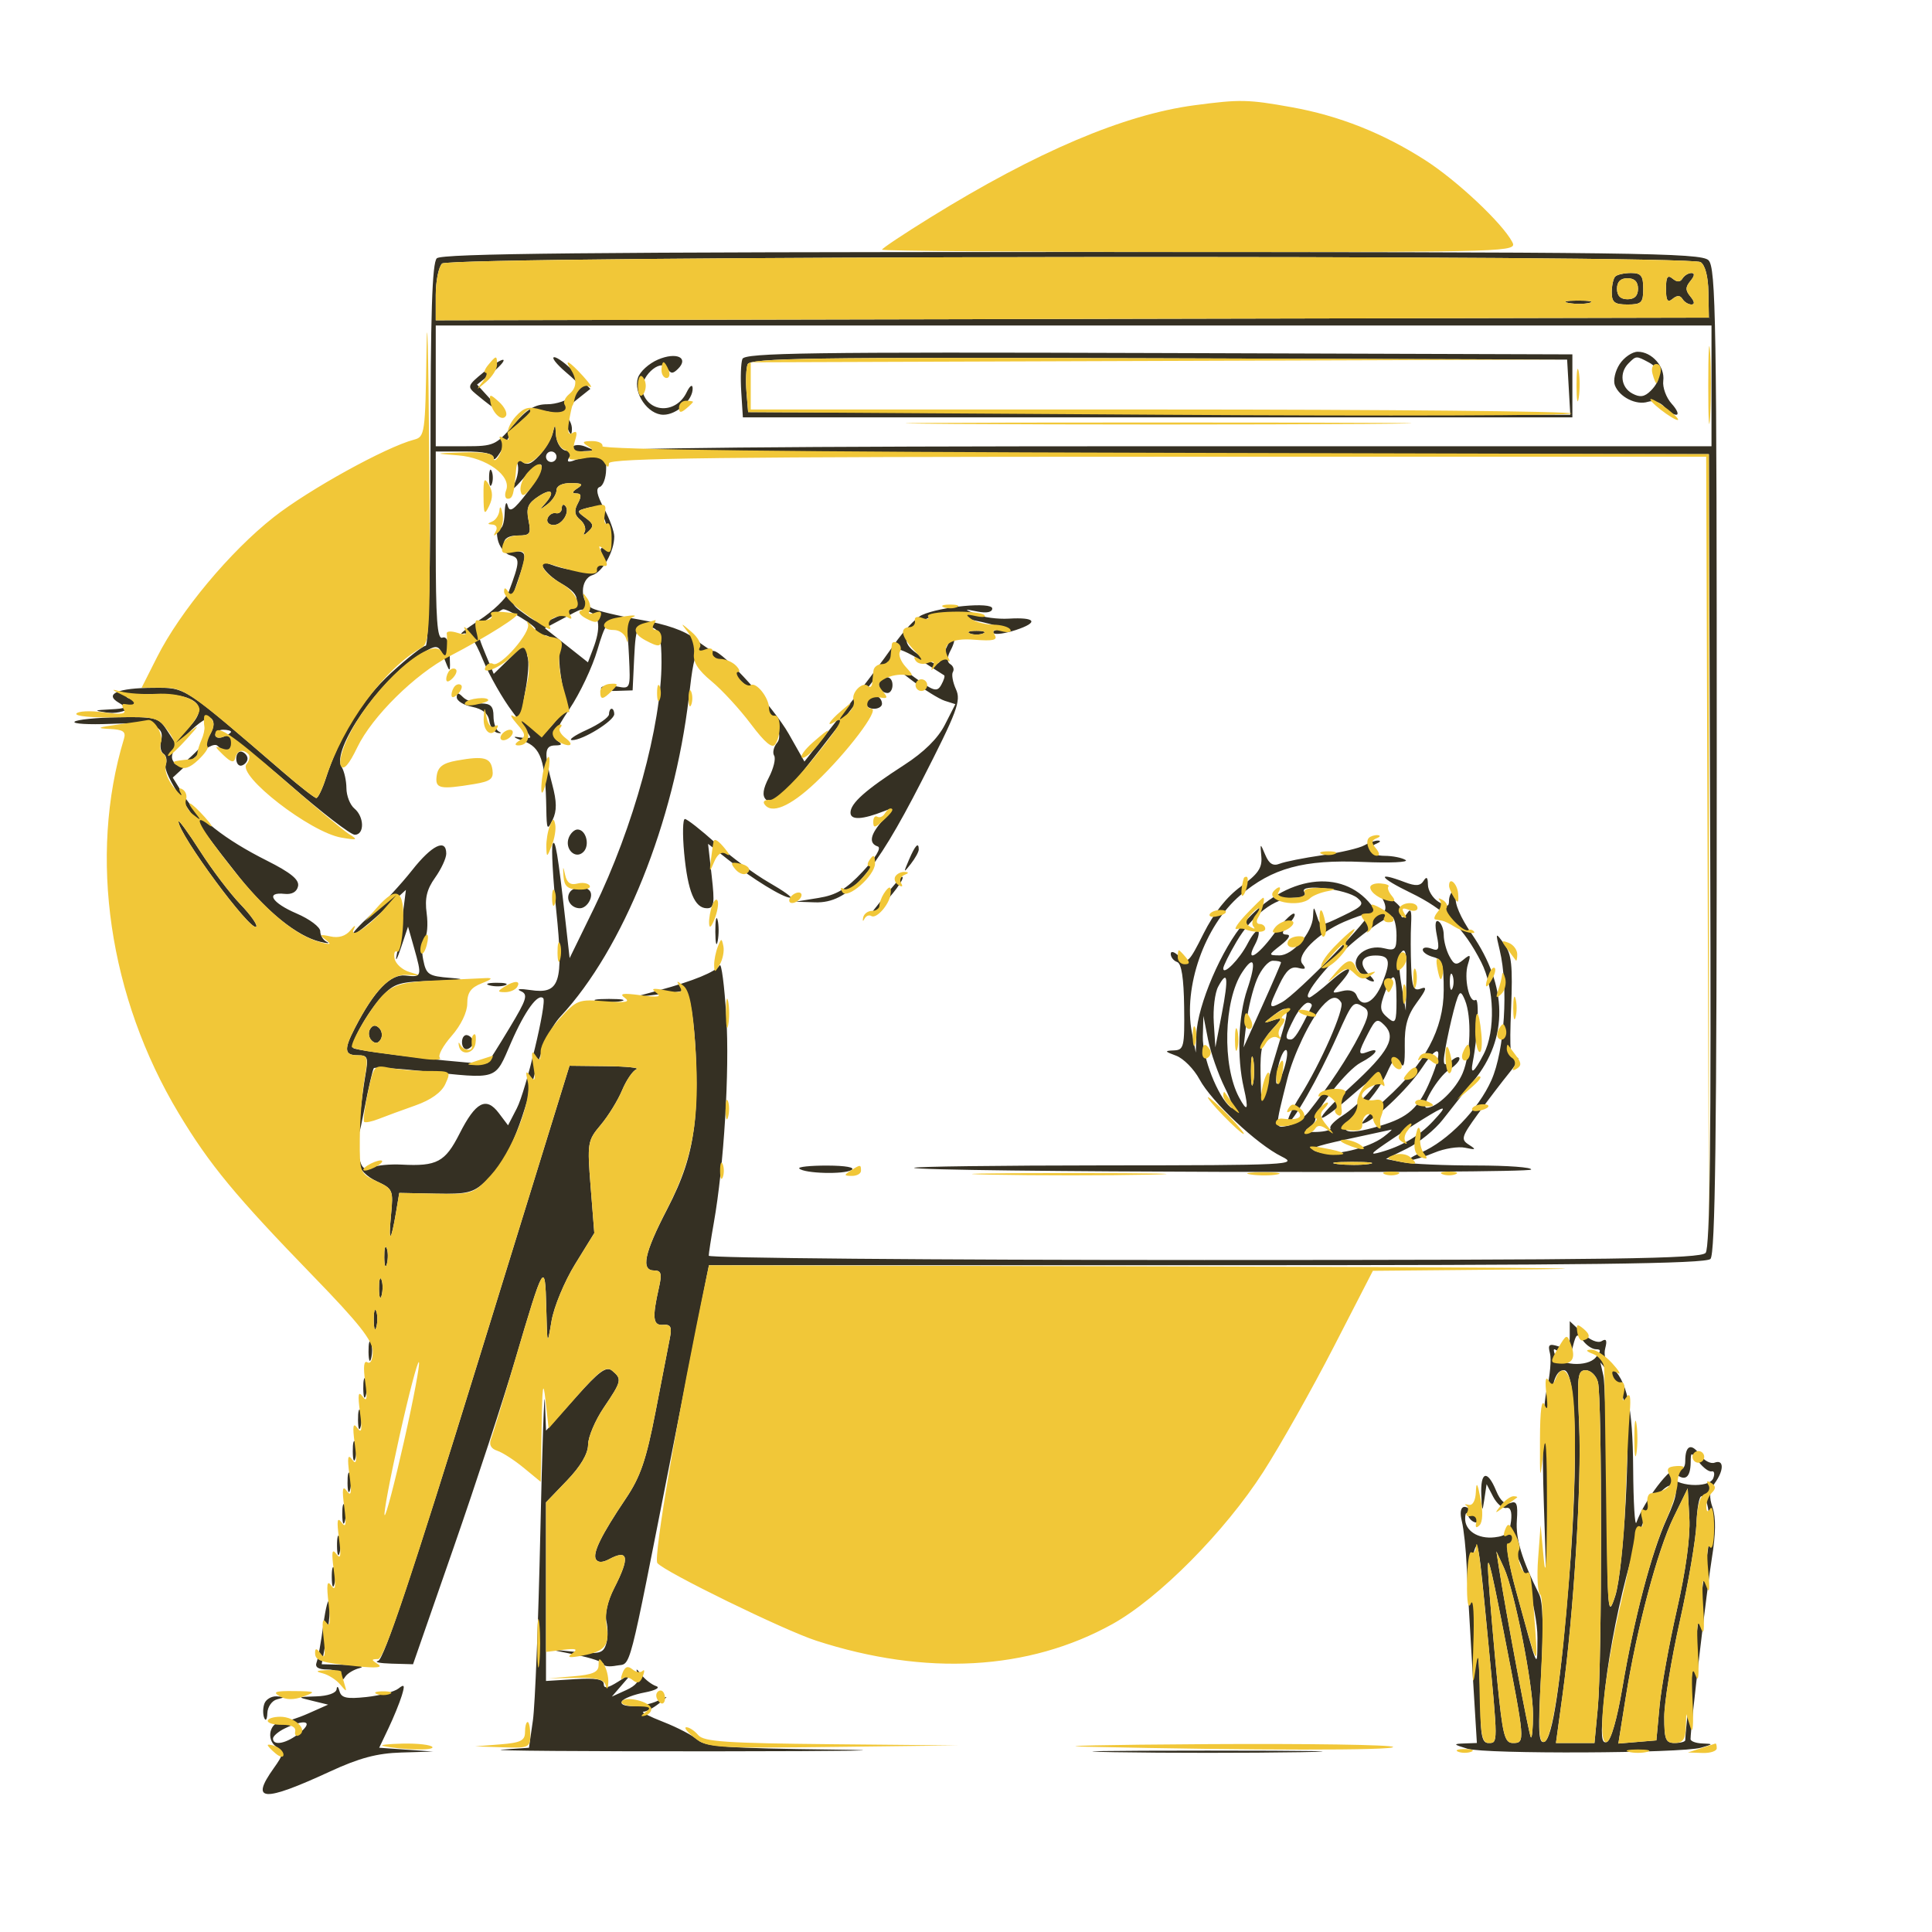 <svg xmlns="http://www.w3.org/2000/svg" width="368" height="368" viewBox="0 0 368 368" version="1.1"><path d="M 83.200 49.200 C 82.311 50.089, 82 59.800, 82 86.700 C 82 108.112, 81.623 123, 81.081 123 C 80.575 123, 77.620 125.323, 74.513 128.162 C 69.011 133.191, 64.671 140.192, 62.060 148.250 C 61.392 150.313, 60.577 152, 60.250 152 C 59.923 152, 57.145 149.837, 54.078 147.194 C 34.657 130.458, 35.486 130.999, 29.237 131.015 C 22.450 131.033, 19.763 132.187, 22.630 133.853 C 24.251 134.794, 24.034 134.963, 21 135.119 C 17.852 135.282, 17.783 135.342, 20.310 135.722 C 21.856 135.954, 23.812 135.571, 24.657 134.869 C 26.027 133.732, 26.003 133.527, 24.437 132.978 C 23.471 132.639, 25.281 132.293, 28.460 132.210 C 37.653 131.968, 40.316 134.476, 35.585 138.920 L 33.170 141.189 31.631 138.840 C 30.225 136.694, 29.438 136.503, 22.501 136.624 C 18.327 136.696, 14.593 137.078, 14.205 137.471 C 13.817 137.865, 16.875 138.049, 21 137.880 C 29.251 137.541, 31.425 138.267, 30.681 141.112 C 30.410 142.149, 30.626 143.269, 31.162 143.600 C 31.698 143.931, 31.876 144.881, 31.558 145.710 C 30.955 147.281, 36.333 155.490, 45.511 167.009 C 50.873 173.740, 56.660 178.365, 61 179.391 C 62.375 179.716, 62.938 179.723, 62.250 179.407 C 61.563 179.092, 61 178.180, 61 177.381 C 61 176.582, 58.975 175.061, 56.500 174 C 51.761 171.969, 50.468 169.858, 54.209 170.262 C 55.612 170.413, 56.548 169.878, 56.773 168.797 C 57.031 167.562, 55.394 166.221, 50.814 163.918 C 42.851 159.912, 37.703 155.873, 35.011 151.518 L 32.906 148.113 36.703 144.620 C 39.075 142.438, 40.856 141.479, 41.450 142.064 C 42.804 143.398, 43.803 143.222, 44.177 141.584 C 44.383 140.679, 48.412 143.570, 55.327 149.584 C 61.281 154.763, 66.794 159, 67.577 159 C 69.456 159, 69.403 155.580, 67.500 154 C 66.675 153.315, 65.993 151.573, 65.985 150.128 C 65.976 148.682, 65.561 146.854, 65.061 146.065 C 63.048 142.883, 72.317 129.439, 79.649 124.908 C 83.477 122.542, 83.510 122.549, 84.861 126.037 C 85.718 128.248, 85.800 128.115, 85.658 124.744 C 85.551 122.198, 85.097 121.141, 84.250 121.463 C 83.279 121.831, 83 117.930, 83 103.969 L 83 86 88.500 86 C 92.210 86, 94.014 86.407, 94.044 87.250 C 94.069 87.938, 94.922 86.925, 95.940 84.999 C 98.722 79.740, 101.446 77.644, 104.503 78.411 C 105.924 78.768, 107.489 80.059, 107.980 81.280 C 108.635 82.908, 108.890 83.049, 108.937 81.809 C 108.971 80.879, 108.475 79.794, 107.834 79.397 C 107.053 78.915, 107.622 77.916, 109.555 76.374 L 112.443 74.072 109.534 71.036 C 107.935 69.366, 106.148 68.018, 105.563 68.041 C 104.978 68.063, 105.968 69.338, 107.763 70.874 C 110.904 73.563, 110.957 73.729, 109.184 75.333 C 108.171 76.250, 105.951 77, 104.249 77 C 101.878 77, 100.357 77.933, 97.732 81 C 94.487 84.791, 94.013 85, 88.654 85 L 83 85 83 73.500 L 83 62 204.500 62 L 326 62 326 73.500 L 326 85 219.941 85 C 149.490 85, 114.089 85.336, 114.500 86 C 114.840 86.550, 114.228 87, 113.141 87 C 112.053 87, 110.378 87.301, 109.418 87.670 C 108.227 88.127, 107.902 87.968, 108.395 87.170 C 108.793 86.526, 110.104 85.968, 111.309 85.930 C 113.410 85.862, 113.418 85.827, 111.500 85.066 C 110.353 84.611, 109.228 84.696, 108.862 85.265 C 107.889 86.777, 106.015 85.157, 105.884 82.691 C 105.777 80.664, 105.732 80.649, 105.284 82.500 C 105.018 83.600, 103.872 85.507, 102.738 86.738 C 101.147 88.463, 100.363 88.717, 99.315 87.846 C 98.248 86.961, 98.084 87.055, 98.554 88.280 C 98.884 89.140, 98.620 90.891, 97.967 92.172 C 97.198 93.681, 97.815 93.294, 99.721 91.072 C 103.847 86.260, 104.485 88.579, 100.466 93.782 C 97.811 97.220, 97.068 97.713, 96.696 96.282 C 96.441 95.302, 96.180 95.989, 96.116 97.809 C 96.052 99.629, 95.615 100.880, 95.144 100.589 C 94.674 100.298, 94.513 101.231, 94.786 102.661 C 95.059 104.091, 96.132 105.483, 97.170 105.755 C 99.090 106.257, 99.063 106.946, 96.888 112.758 C 96.423 114, 93.896 116.420, 91.272 118.135 C 88.647 119.851, 87.221 121.012, 88.102 120.715 C 89.299 120.313, 90.285 121.575, 91.992 125.694 C 93.250 128.730, 95.792 133.194, 97.640 135.615 C 99.488 138.036, 101 140.196, 101 140.415 C 101 140.634, 99.987 140.636, 98.750 140.420 C 97.513 140.205, 97.912 140.522, 99.637 141.126 C 103.037 142.317, 103.896 144.819, 104.057 154 C 104.128 158.062, 104.244 158.274, 105.255 156.174 C 106.087 154.443, 106.070 152.711, 105.187 149.409 C 103.582 143.410, 103.689 142.003, 105.750 141.985 C 107.047 141.973, 107.165 141.757, 106.207 141.149 C 105.223 140.525, 105.768 139.060, 108.487 135.019 C 110.452 132.099, 112.834 127.060, 113.780 123.822 C 115.201 118.957, 115.847 117.984, 117.500 118.217 C 119.224 118.461, 119.542 119.381, 119.801 124.876 C 120.102 131.247, 120.100 131.252, 117.527 130.760 C 116.111 130.490, 114.753 130.590, 114.510 130.984 C 114.266 131.378, 115.515 131.655, 117.284 131.600 L 120.500 131.500 120.798 125.250 C 121.095 119.008, 121.443 118.465, 124.418 119.607 C 125.615 120.066, 126 121.660, 126 126.149 C 126 138.132, 120.654 157.608, 113.139 173 L 108.500 182.500 107.714 175.500 C 106.271 162.662, 105.741 159.489, 105.262 160.820 C 105 161.547, 105.313 167.245, 105.956 173.484 C 107.374 187.234, 106.652 189.432, 101 188.577 C 99.075 188.286, 98.253 188.374, 99.173 188.774 C 100.636 189.409, 100.372 190.286, 97.066 195.773 C 94.988 199.223, 93.084 202.250, 92.835 202.499 C 92.311 203.022, 67.947 200.280, 67.290 199.624 C 66.574 198.907, 70.033 192.709, 72.801 189.750 C 75.130 187.261, 76.093 186.983, 82.937 186.820 C 88.194 186.694, 89.086 186.527, 85.865 186.270 C 81.579 185.928, 81.183 185.664, 80.602 182.762 C 80.257 181.037, 80.382 179.218, 80.880 178.720 C 81.378 178.222, 81.554 176.091, 81.271 173.983 C 80.884 171.099, 81.282 169.413, 82.878 167.171 C 84.045 165.532, 85 163.473, 85 162.596 C 85 159.641, 82.266 160.968, 78.501 165.750 C 76.445 168.363, 72.903 172.186, 70.631 174.247 C 68.359 176.308, 66.848 177.996, 67.272 177.997 C 67.697 177.999, 70.131 176.088, 72.680 173.750 L 77.315 169.500 76.683 174.500 C 76.336 177.250, 75.822 180.625, 75.543 182 C 75.263 183.375, 75.639 182.700, 76.379 180.500 L 77.724 176.500 78.857 180.500 C 80.415 186.004, 80.363 186.175, 77.250 185.816 C 74.372 185.485, 71.286 188.678, 67.605 195.796 C 65.472 199.923, 65.580 201, 68.131 201 C 70.044 201, 70.194 201.384, 69.603 204.750 C 69.241 206.813, 68.735 210.750, 68.478 213.500 C 68.136 217.163, 68.389 216.539, 69.425 211.164 C 70.202 207.130, 71.007 203.660, 71.212 203.454 C 71.418 203.249, 75.617 203.504, 80.543 204.022 C 95.168 205.561, 94.169 205.886, 97.365 198.550 C 99.975 192.559, 102.464 189.131, 103.473 190.140 C 104.222 190.888, 100.173 207.764, 98.441 211.113 L 96.770 214.346 95.013 212.017 C 92.605 208.825, 90.604 209.874, 87.532 215.936 C 84.790 221.347, 83.225 222.184, 76.500 221.829 C 74.300 221.713, 71.752 221.962, 70.837 222.382 C 69.669 222.919, 69.017 222.605, 68.645 221.323 C 68.194 219.774, 68.144 219.800, 68.307 221.500 C 68.420 222.671, 69.839 224.122, 71.729 225 C 74.855 226.452, 74.943 226.660, 74.474 231.500 C 73.944 236.973, 74.483 236.618, 75.443 230.861 L 76.049 227.223 82.936 227.361 C 89.005 227.484, 90.143 227.203, 92.509 225 C 96.288 221.482, 98.656 216.428, 101.493 205.827 C 103.227 199.350, 104.791 195.741, 106.805 193.573 C 118.723 180.740, 128.406 156.633, 131.212 132.809 C 132.518 121.727, 132.501 121.733, 140.638 129.234 C 146.644 134.770, 149.562 139.617, 148.013 141.484 C 147.361 142.270, 147.110 143.369, 147.455 143.927 C 147.800 144.485, 147.350 146.356, 146.456 148.086 C 145.327 150.268, 145.149 151.549, 145.873 152.273 C 147.396 153.796, 149.010 152.162, 159.667 138.308 L 169.079 126.073 173.519 129.463 C 175.962 131.327, 178.864 133.139, 179.968 133.490 L 181.976 134.127 179.965 138.069 C 178.645 140.656, 175.987 143.280, 172.227 145.705 C 164.848 150.467, 162 152.997, 162 154.791 C 162 156.258, 164.246 156.146, 168.500 154.468 C 170.354 153.737, 170.335 153.861, 168.250 156.154 C 165.746 158.909, 165.392 160.631, 167.205 161.235 C 167.924 161.475, 166.774 163.392, 164.359 165.981 C 161.204 169.364, 159.333 170.482, 155.903 171.037 L 151.500 171.750 155.272 171.875 C 161.618 172.085, 166.423 166.619, 175.509 148.854 C 182.337 135.504, 183.091 133.495, 182.097 131.314 C 181.480 129.959, 181.213 128.465, 181.504 127.994 C 181.795 127.523, 181.574 126.855, 181.014 126.508 C 180.328 126.084, 180.349 125.217, 181.078 123.854 C 181.674 122.740, 181.961 121.628, 181.716 121.382 C 181.470 121.137, 180.706 122.295, 180.018 123.956 C 178.773 126.961, 178.754 126.968, 175.915 125.291 C 171.936 122.940, 171.663 121.410, 174.785 118.955 C 176.788 117.379, 178.379 116.968, 180.989 117.351 C 186.703 118.190, 192.652 119.761, 190.583 119.885 C 189.529 119.948, 188.937 120.270, 189.266 120.600 C 189.596 120.929, 191.501 120.660, 193.500 120 C 197.923 118.540, 197.291 117.533, 192.142 117.837 C 190.051 117.960, 187.250 117.587, 185.920 117.008 C 183.550 115.976, 183.557 115.965, 186.250 116.496 C 187.952 116.832, 189 116.606, 189 115.904 C 189 114.604, 179.108 115.527, 175.597 117.154 C 174.444 117.689, 172.050 120.235, 170.278 122.813 C 168.506 125.391, 163.943 131.451, 160.140 136.279 L 153.224 145.059 150.234 139.779 C 147.414 134.798, 137.628 124, 135.934 124 C 135.505 124, 133.881 122.953, 132.327 121.673 C 130.463 120.139, 126.946 118.907, 122 118.054 C 117.875 117.343, 113.713 116.350, 112.750 115.846 C 110.404 114.617, 110.471 110.303, 112.848 109.548 C 114.811 108.925, 117 105.045, 117 102.188 C 117 101.243, 116.116 98.822, 115.036 96.806 C 113.681 94.277, 113.433 93.022, 114.237 92.754 C 114.878 92.541, 115.424 91.046, 115.451 89.433 L 115.500 86.500 220.500 86.500 L 325.500 86.500 325.756 161.890 C 325.943 216.753, 325.705 237.650, 324.884 238.640 C 323.947 239.769, 307.735 240, 229.378 240 C 177.470 240, 135 239.633, 135 239.184 C 135 238.735, 135.433 235.922, 135.962 232.934 C 137.895 222.014, 138.984 204.043, 138.344 193.595 C 137.984 187.705, 137.412 183.333, 137.074 183.880 C 136.317 185.106, 132.091 186.842, 125.500 188.636 L 120.500 189.998 124.818 189.476 C 127.193 189.189, 129.659 188.852, 130.297 188.727 C 132.135 188.367, 133.397 206.086, 132.169 215 C 131.419 220.443, 130.020 224.648, 127.068 230.331 C 122.700 238.741, 122.017 242, 124.625 242 C 125.943 242, 126.111 242.614, 125.513 245.250 C 124.199 251.041, 124.363 252.511, 126.307 252.352 C 127.747 252.233, 128.009 252.741, 127.596 254.852 C 127.311 256.308, 126.083 262.631, 124.868 268.903 C 123.092 278.068, 121.985 281.307, 119.227 285.403 C 114.520 292.395, 112.809 295.881, 113.520 297.032 C 113.908 297.660, 114.786 297.650, 115.995 297.003 C 119.725 295.006, 120.007 296.615, 116.966 302.539 C 115.752 304.904, 115.164 307.441, 115.507 308.835 C 115.822 310.119, 115.796 312.068, 115.447 313.166 C 114.892 314.916, 114.178 315.099, 109.657 314.649 L 104.500 314.136 109.750 315.209 C 112.638 315.799, 115 316.606, 115 317.002 C 115 317.398, 116.099 317.513, 117.441 317.256 C 120.291 316.711, 119.428 320.037, 128.010 276.500 C 131.371 259.450, 134.328 244.488, 134.580 243.250 L 135.038 241 229.819 241 C 302.204 241, 324.884 240.716, 325.800 239.800 C 326.716 238.884, 327 216.438, 327 144.871 C 327 60.997, 326.835 50.978, 325.429 49.571 C 324.017 48.160, 311.639 48, 204.129 48 C 112.340 48, 84.120 48.280, 83.200 49.200 M 84.200 50.200 C 83.540 50.860, 83 53.562, 83 56.204 L 83 61.008 204.250 60.754 L 325.500 60.500 325.414 55.660 C 325.360 52.658, 324.791 50.481, 323.914 49.926 C 321.605 48.464, 85.666 48.734, 84.200 50.200 M 307.667 52.667 C 307.300 53.033, 307 54.383, 307 55.667 C 307 57.593, 307.524 58, 310 58 C 312.667 58, 313 57.667, 313 55 C 313 52.524, 312.593 52, 310.667 52 C 309.383 52, 308.033 52.300, 307.667 52.667 M 317.333 55 C 317.333 57.254, 317.633 57.720, 318.578 56.936 C 319.435 56.224, 320.024 56.229, 320.470 56.951 C 320.826 57.528, 321.597 58, 322.181 58 C 322.852 58, 322.785 57.446, 322 56.500 C 321.007 55.303, 321.007 54.697, 322 53.500 C 322.785 52.554, 322.852 52, 322.181 52 C 321.597 52, 320.826 52.472, 320.470 53.049 C 320.024 53.771, 319.435 53.776, 318.578 53.064 C 317.633 52.280, 317.333 52.746, 317.333 55 M 308 55 C 308 56.333, 308.667 57, 310 57 C 311.333 57, 312 56.333, 312 55 C 312 53.667, 311.333 53, 310 53 C 308.667 53, 308 53.667, 308 55 M 298.762 57.707 C 300.006 57.946, 301.806 57.937, 302.762 57.687 C 303.718 57.437, 302.700 57.241, 300.500 57.252 C 298.300 57.263, 297.518 57.468, 298.762 57.707 M 125.345 68.484 C 123.610 69.220, 121.886 70.785, 121.513 71.961 C 120.583 74.891, 123.417 79, 126.368 79 C 128.921 79, 132.039 76.154, 131.932 73.921 C 131.894 73.126, 131.391 73.482, 130.789 74.728 C 128.840 78.767, 123.694 78.762, 122.411 74.720 C 121.578 72.094, 125.794 68.048, 127.123 70.198 C 127.755 71.222, 128.170 71.230, 129.158 70.242 C 131.279 68.121, 128.844 66.998, 125.345 68.484 M 141.411 68.371 C 141.119 69.132, 141.020 71.947, 141.190 74.627 L 141.500 79.500 220.500 79.500 L 299.500 79.500 299.500 73.500 L 299.500 67.500 220.721 67.244 C 154.405 67.028, 141.858 67.207, 141.411 68.371 M 308.500 69.359 C 307.650 70.657, 307.243 72.469, 307.595 73.387 C 308.460 75.640, 311.666 77.241, 313.897 76.533 C 314.928 76.205, 316.265 76.615, 316.981 77.477 C 317.676 78.315, 318.710 79, 319.277 79 C 319.845 79, 319.456 78.056, 318.412 76.902 C 317.368 75.749, 316.648 73.781, 316.812 72.529 C 317.163 69.851, 314.656 67, 311.952 67 C 310.904 67, 309.351 68.062, 308.500 69.359 M 92.173 70.858 C 89.025 73.428, 88.950 73.638, 90.680 75.076 C 95.017 78.682, 96.324 79.230, 93.683 76.337 L 90.866 73.251 93.586 71.111 C 95.081 69.935, 96.121 68.788, 95.896 68.563 C 95.671 68.338, 93.996 69.371, 92.173 70.858 M 142.404 69.389 C 142.109 70.159, 142.009 72.524, 142.183 74.645 L 142.500 78.500 220.802 78.756 L 299.105 79.012 298.802 73.756 L 298.500 68.500 220.721 68.244 C 154.780 68.027, 142.860 68.201, 142.404 69.389 M 310.200 69.200 C 308.399 71.001, 308.754 73.798, 310.931 74.963 C 312.388 75.743, 313.246 75.611, 314.431 74.427 C 316.544 72.313, 316.407 70.288, 314.066 69.035 C 311.655 67.745, 311.655 67.745, 310.200 69.200 M 104 87 C 104 87.550, 104.450 88, 105 88 C 105.550 88, 106 87.550, 106 87 C 106 86.450, 105.550 86, 105 86 C 104.450 86, 104 86.450, 104 87 M 93.158 91 C 93.158 92.375, 93.385 92.938, 93.662 92.250 C 93.940 91.563, 93.940 90.438, 93.662 89.750 C 93.385 89.063, 93.158 89.625, 93.158 91 M 106 93.378 C 106 94.135, 105.213 95.351, 104.250 96.079 C 102.761 97.206, 102.687 97.194, 103.750 96.002 C 105.834 93.665, 105.153 92.854, 102.542 94.564 C 100.560 95.863, 100.198 96.738, 100.667 99.087 C 101.192 101.712, 100.991 102, 98.625 102 C 96.958 102, 96 102.548, 96 103.500 C 96 104.333, 96.889 105, 98 105 C 100.386 105, 100.435 105.516, 98.555 110.845 C 97.123 114.904, 97.136 114.961, 99.984 116.988 C 102.750 118.958, 102.992 118.971, 106.429 117.332 C 110.783 115.256, 110.956 113.452, 107.016 111.203 C 103.629 109.270, 101.847 106.340, 104.739 107.459 C 110.657 109.748, 115.830 108.605, 114.557 105.288 C 114.263 104.522, 114.468 104.171, 115.011 104.507 C 116.266 105.282, 116.291 101.896, 115.055 98.644 C 114.324 96.722, 113.610 96.289, 111.907 96.735 C 109.801 97.285, 109.786 97.370, 111.548 98.659 C 113.081 99.780, 113.166 100.218, 112.050 101.254 C 111.255 101.991, 110.966 102.036, 111.342 101.363 C 111.692 100.738, 111.317 99.678, 110.510 99.008 C 109.422 98.105, 109.304 97.300, 110.056 95.895 C 110.807 94.493, 110.736 93.996, 109.785 93.985 C 108.882 93.974, 108.945 93.682, 110 93 C 111.169 92.245, 110.893 92.027, 108.750 92.015 C 107.073 92.006, 106 92.538, 106 93.378 M 107 96.833 C 107 97.475, 106.494 97.888, 105.875 97.750 C 105.256 97.612, 104.544 98.063, 104.292 98.750 C 104.040 99.438, 104.560 100, 105.448 100 C 107.144 100, 108.693 97.359, 107.624 96.290 C 107.281 95.947, 107 96.192, 107 96.833 M 93.250 117.674 C 90.584 119.534, 90.540 119.962, 92.524 124.712 L 94.048 128.359 98.024 124.477 C 100.211 122.341, 102 120.247, 102 119.823 C 102 119.160, 96.646 115.904, 95.800 116.052 C 95.635 116.081, 94.487 116.811, 93.250 117.674 M 107.143 117.873 L 103.786 119.662 107.887 122.911 L 111.989 126.159 112.994 123.515 C 114.438 119.719, 114.236 117.305, 112.418 116.607 C 110.521 115.879, 111.182 115.720, 107.143 117.873 M 184.750 120.662 C 185.438 120.940, 186.563 120.940, 187.250 120.662 C 187.938 120.385, 187.375 120.158, 186 120.158 C 184.625 120.158, 184.063 120.385, 184.750 120.662 M 101.105 122.373 C 100.478 123.129, 100.205 124.370, 100.497 125.133 C 100.790 125.895, 100.602 128.765, 100.078 131.510 C 99.240 135.910, 99.364 136.737, 101.123 138.500 C 103.118 140.500, 103.119 140.500, 105.613 137.632 C 107.644 135.296, 107.968 134.183, 107.360 131.632 C 106.949 129.909, 106.581 127.375, 106.541 126 C 106.407 121.344, 103.545 119.434, 101.105 122.373 M 170.609 123.725 C 169.365 124.969, 170.105 126.063, 174.193 129.025 C 177.857 131.679, 178.499 131.859, 179.285 130.456 C 179.779 129.573, 180.030 128.753, 179.842 128.633 C 179.654 128.514, 177.636 127.224, 175.359 125.766 C 173.081 124.308, 170.944 123.390, 170.609 123.725 M 167.694 129.639 C 166.895 130.438, 167.798 132, 169.059 132 C 169.577 132, 170 131.325, 170 130.500 C 170 128.954, 168.820 128.513, 167.694 129.639 M 87 132.825 C 87 133.499, 88.325 134.315, 89.945 134.639 C 91.904 135.031, 92.993 135.918, 93.195 137.286 C 93.363 138.417, 94.074 139.457, 94.775 139.597 C 95.476 139.736, 95.589 139.621, 95.025 139.342 C 94.461 139.062, 94 137.746, 94 136.417 C 94 134.562, 93.466 134, 91.700 134 C 90.435 134, 88.860 133.460, 88.200 132.800 C 87.267 131.867, 87 131.872, 87 132.825 M 165.639 132.694 C 164.513 133.820, 164.954 135, 166.500 135 C 167.325 135, 168 134.577, 168 134.059 C 168 132.798, 166.438 131.895, 165.639 132.694 M 116 136.049 C 116 136.626, 114.088 137.966, 111.750 139.027 C 109.412 140.088, 108.175 140.964, 109 140.974 C 111.014 140.999, 117 137.288, 117 136.015 C 117 135.457, 116.775 135, 116.500 135 C 116.225 135, 116 135.472, 116 136.049 M 35.740 139.754 C 33.070 142.489, 32.323 143.905, 32.986 144.977 C 33.748 146.210, 34.322 146.048, 36.539 143.974 C 39.978 140.757, 41.426 138.026, 40.294 136.894 C 39.773 136.373, 37.884 137.559, 35.740 139.754 M 41 139.969 C 41 140.501, 41.675 140.678, 42.500 140.362 C 43.325 140.045, 44 139.609, 44 139.393 C 44 139.177, 43.325 139, 42.500 139 C 41.675 139, 41 139.436, 41 139.969 M 45 144.500 C 45 145.417, 45.484 146.005, 46.075 145.808 C 46.666 145.611, 47.150 145.022, 47.150 144.500 C 47.150 143.978, 46.666 143.389, 46.075 143.192 C 45.484 142.995, 45 143.583, 45 144.500 M 34 156.477 C 34 158.895, 47.779 177.554, 48.807 176.527 C 49.117 176.217, 47.756 174.284, 45.783 172.232 C 43.811 170.179, 40.352 165.618, 38.098 162.095 C 35.844 158.572, 34 156.044, 34 156.477 M 130.317 162.494 C 131 169.807, 132.321 173, 134.664 173 C 136.025 173, 136.157 172.103, 135.564 166.865 L 134.870 160.729 138.685 163.738 C 143.400 167.456, 149.166 170.994, 150.500 170.987 C 151.050 170.984, 149.243 169.687, 146.485 168.104 C 143.726 166.522, 139.160 163.152, 136.338 160.614 C 133.515 158.076, 130.870 156, 130.458 156 C 130.047 156, 129.984 158.923, 130.317 162.494 M 108.336 159.567 C 107.502 161.739, 109.618 163.782, 111.133 162.267 C 112.413 160.987, 111.620 158, 110 158 C 109.415 158, 108.667 158.705, 108.336 159.567 M 259.859 161.019 C 258.957 161.546, 255.357 162.392, 251.859 162.900 C 248.362 163.407, 244.715 164.134, 243.756 164.515 C 242.498 165.016, 241.735 164.553, 241.015 162.855 C 240.027 160.521, 240.020 160.524, 240.256 163.180 C 240.444 165.302, 239.635 166.482, 236.364 168.851 C 233.668 170.804, 231.196 173.921, 229.242 177.832 C 226.480 183.359, 226.124 183.696, 224.625 182.196 C 223.707 181.279, 223 181.064, 223 181.702 C 223 182.324, 223.551 183.017, 224.226 183.242 C 225.048 183.516, 225.484 186.338, 225.551 191.825 C 225.644 199.441, 225.509 200.005, 223.575 200.079 C 221.757 200.148, 221.813 200.273, 224.028 201.088 C 225.418 201.600, 227.422 203.628, 228.481 205.595 C 230.778 209.860, 239.412 217.970, 244.131 220.295 C 247.333 221.872, 245.674 221.956, 210.583 221.977 C 190.279 221.990, 173.868 222.201, 174.113 222.446 C 174.916 223.249, 291.143 223.578, 291.637 222.778 C 291.902 222.350, 287.198 222, 281.184 222 C 275.170 222, 268.843 221.719, 267.124 221.375 L 263.999 220.750 268.067 218.737 C 270.304 217.630, 273.342 215.164, 274.817 213.257 C 276.293 211.350, 278.954 208.005, 280.731 205.823 C 287.331 197.720, 287.194 187.867, 280.342 177.906 C 278.206 174.801, 277.017 172.044, 277.318 170.893 C 277.590 169.850, 277.405 169.249, 276.907 169.558 C 276.408 169.866, 276 170.770, 276 171.567 C 276 172.767, 275.655 172.801, 274 171.768 C 272.900 171.081, 271.993 169.615, 271.985 168.509 C 271.974 167.082, 271.733 166.873, 271.152 167.789 C 270.535 168.760, 269.661 168.822, 267.602 168.039 C 262.039 165.924, 262.695 167.146, 268.681 170.049 C 275.225 173.223, 278.806 176.740, 282.131 183.257 C 284.661 188.215, 284.881 196.395, 282.604 200.799 C 280.760 204.364, 280.012 204.888, 280.532 202.250 C 281.477 197.454, 281.813 189.998, 281.063 190.461 C 279.854 191.208, 278.787 186.245, 279.604 183.673 C 280.199 181.797, 280.083 181.686, 278.714 182.822 C 277.385 183.925, 276.973 183.817, 276.070 182.130 C 275.481 181.031, 275 179.228, 275 178.125 C 275 177.021, 274.557 175.844, 274.015 175.509 C 273.399 175.129, 273.271 176.107, 273.674 178.118 C 274.219 180.843, 274.063 181.238, 272.659 180.699 C 271.746 180.349, 271 180.446, 271 180.915 C 271 181.383, 271.900 182.002, 273 182.290 C 274.714 182.738, 274.999 183.649, 274.991 188.656 C 274.979 195.979, 271.436 202.625, 263.959 209.347 C 261.113 211.906, 259.105 214, 259.498 214 C 261.224 214, 268.103 207.560, 270.919 203.309 C 274.216 198.331, 275.025 199.610, 272.462 205.746 C 270.235 211.074, 268.280 212.839, 262.803 214.466 C 255.769 216.555, 254.302 215.552, 258.718 211.675 C 260.696 209.938, 263.093 206.776, 264.046 204.649 C 265.493 201.417, 265.932 201.055, 266.713 202.452 C 267.387 203.656, 267.628 202.732, 267.574 199.147 C 267.518 195.384, 268.085 193.379, 269.902 190.920 C 271.704 188.482, 271.891 187.828, 270.652 188.303 C 269.275 188.832, 268.966 188.153, 268.798 184.219 C 268.687 181.623, 268.680 177.925, 268.782 176 C 268.919 173.420, 268.713 172.894, 267.999 174 C 267.171 175.283, 266.693 174.889, 266.788 173 C 266.802 172.725, 265.698 171.667, 264.336 170.650 C 261.882 168.818, 261.870 168.820, 263.141 170.854 C 264.913 173.692, 263.253 174.961, 261.182 172.352 C 255.568 165.282, 244.902 166.760, 237.033 175.700 C 232.767 180.547, 228.068 191.499, 227.885 197.021 L 227.770 200.500 227.038 196.725 C 225.344 187.983, 229.422 176.363, 236.229 170.536 C 242.291 165.347, 248.377 163.690, 259.581 164.180 C 264.737 164.406, 268.403 164.240, 267.728 163.811 C 267.052 163.382, 265.262 163.024, 263.750 163.015 C 260.930 163, 260.015 161.564, 262.250 160.662 C 262.938 160.385, 263.050 160.136, 262.500 160.109 C 261.950 160.083, 260.762 160.492, 259.859 161.019 M 173.144 163.750 C 172.053 166.300, 172.078 166.359, 173.484 164.559 C 174.318 163.491, 175 162.254, 175 161.809 C 175 160.289, 174.322 160.999, 173.144 163.750 M 168.066 171.268 C 165.218 174.778, 165.106 175.073, 167.408 173 C 169.800 170.845, 172.640 166.964, 171.785 167.018 C 171.628 167.028, 169.955 168.940, 168.066 171.268 M 108.500 170 C 107.684 171.320, 108.777 173, 110.452 173 C 111.915 173, 113.219 170.552, 112.264 169.598 C 111.332 168.665, 109.183 168.895, 108.500 170 M 248.409 169.853 C 248.874 170.606, 248.205 171, 246.463 171 C 242.808 171, 238.487 174.314, 235.504 179.403 C 234.127 181.753, 233 184.029, 233 184.460 C 233 185.871, 236.097 182.714, 237.640 179.730 C 238.469 178.126, 239.376 177.042, 239.655 177.321 C 239.934 177.600, 239.660 178.767, 239.046 179.914 C 237.150 183.458, 239.457 182.216, 242.558 178.024 C 244.176 175.837, 245.907 174.037, 246.405 174.024 C 246.903 174.011, 246.495 174.900, 245.500 176 C 244.114 177.531, 244.019 178.005, 245.095 178.022 C 245.942 178.036, 245.506 178.822, 244 180 C 241.555 181.912, 241.548 181.956, 243.677 181.978 C 246.200 182.004, 249.954 177.699, 250.100 174.615 C 250.196 172.570, 250.221 172.566, 250.850 174.500 C 251.498 176.493, 251.514 176.493, 255.816 174.427 C 259.583 172.619, 259.933 172.189, 258.566 171.055 C 256.486 169.329, 247.422 168.257, 248.409 169.853 M 136.252 177.500 C 136.263 179.700, 136.468 180.482, 136.707 179.238 C 136.946 177.994, 136.937 176.194, 136.687 175.238 C 136.437 174.282, 136.241 175.300, 136.252 177.500 M 256 175.594 C 250.963 177.776, 246.765 182.012, 248.075 183.591 C 248.857 184.533, 248.658 184.723, 247.271 184.361 C 245.914 184.006, 244.977 184.826, 243.714 187.473 C 241.522 192.069, 241.554 192.309, 244.168 190.910 C 247.006 189.391, 261.994 173.988, 260.584 174.039 C 259.988 174.061, 257.925 174.760, 256 175.594 M 258.425 178.922 C 253.394 183.017, 247.711 190, 249.409 190 C 249.696 190, 251.521 188.603, 253.465 186.896 C 257.163 183.649, 258.259 183.914, 255.250 187.328 C 253.563 189.242, 253.579 189.294, 255.685 188.768 C 257.040 188.429, 258.074 188.749, 258.404 189.611 C 259.390 192.181, 261.774 191.029, 263.289 187.250 C 264.978 183.035, 264.724 182, 262 182 C 259.277 182, 258.716 183.573, 260.723 185.580 C 261.909 186.766, 262.015 187.172, 261.054 186.851 C 260.278 186.593, 259.161 185.594, 258.571 184.632 C 257.149 182.310, 260.346 179.798, 263.662 180.630 C 265.730 181.149, 266 180.865, 266 178.167 C 266 176.490, 265.629 174.889, 265.175 174.608 C 264.721 174.328, 261.684 176.269, 258.425 178.922 M 285.663 181 C 287.347 188.042, 286.576 200.116, 284.083 205.742 C 281.604 211.337, 275.787 217.316, 270.645 219.553 C 268.915 220.306, 268.008 220.939, 268.628 220.961 C 269.248 220.982, 271.315 220.349, 273.220 219.552 C 275.126 218.756, 277.768 218.337, 279.092 218.621 C 281.143 219.061, 281.245 218.975, 279.781 218.037 C 278.215 217.033, 278.367 216.516, 281.487 212.218 C 283.371 209.623, 286.105 206.033, 287.563 204.240 C 289.021 202.448, 289.587 201.221, 288.821 201.515 C 287.671 201.956, 287.497 200.309, 287.827 192.105 C 288.157 183.892, 287.930 181.755, 286.526 179.830 C 284.836 177.513, 284.831 177.519, 285.663 181 M 266.615 181.814 C 266.339 182.261, 266.484 184.848, 266.939 187.564 L 267.765 192.500 267.882 186.750 C 267.995 181.224, 267.697 180.063, 266.615 181.814 M 236.590 185.222 C 233.079 190.581, 232.775 202.975, 236.008 209.014 C 237.599 211.989, 237.889 211.428, 236.919 207.250 C 235.569 201.437, 235.843 193.531, 237.572 188.440 C 239.361 183.171, 238.908 181.685, 236.590 185.222 M 239.427 186.520 C 238.618 188.457, 237.712 192.169, 237.413 194.770 L 236.870 199.500 240.435 191.583 C 242.396 187.229, 244 183.516, 244 183.333 C 244 183.150, 243.302 183, 242.449 183 C 241.596 183, 240.236 184.584, 239.427 186.520 M 276.158 187 C 276.158 188.375, 276.385 188.938, 276.662 188.250 C 276.940 187.563, 276.940 186.438, 276.662 185.750 C 276.385 185.063, 276.158 185.625, 276.158 187 M 232.028 187.948 C 231.404 189.114, 231.030 192.190, 231.197 194.784 L 231.500 199.500 232.732 193.066 C 234.056 186.154, 233.838 184.566, 232.028 187.948 M 263.975 188.565 C 262.680 191.971, 262.735 192.535, 264.500 194 C 265.797 195.076, 266 194.618, 266 190.622 C 266 185.412, 265.404 184.806, 263.975 188.565 M 93.269 187.693 C 94.242 187.947, 95.592 187.930, 96.269 187.656 C 96.946 187.382, 96.150 187.175, 94.500 187.195 C 92.850 187.215, 92.296 187.439, 93.269 187.693 M 277.634 190 C 276.843 192.043, 275.055 200.180, 275.024 201.872 C 275.005 202.979, 275.290 203.004, 276.500 202 C 277.325 201.315, 278 201.152, 278 201.637 C 278 202.122, 277.114 203.072, 276.031 203.748 C 273.919 205.068, 270.418 211, 271.752 211 C 273.662 211, 277.320 207.477, 278.606 204.401 C 280.124 200.767, 280.344 193.679, 279.037 190.500 C 278.376 188.893, 278.101 188.795, 277.634 190 M 113.750 190.706 C 114.987 190.944, 117.013 190.944, 118.250 190.706 C 119.487 190.467, 118.475 190.272, 116 190.272 C 113.525 190.272, 112.513 190.467, 113.750 190.706 M 251.771 191.750 C 249.512 194.321, 246.353 200.937, 245.205 205.506 C 242.795 215.090, 242.795 214.925, 245.232 214.455 C 246.465 214.218, 248.283 213.006, 249.273 211.762 C 253.082 206.974, 256.815 201.326, 258.953 197.114 C 260.751 193.572, 260.922 192.565, 259.840 191.880 C 257.766 190.565, 257.675 190.661, 254.701 197.324 C 251.100 205.392, 245.996 214.329, 245.354 213.688 C 245.080 213.413, 246.091 211.234, 247.601 208.844 C 251.517 202.648, 256.167 192.079, 255.472 190.954 C 254.602 189.547, 253.500 189.784, 251.771 191.750 M 246.526 193.950 C 244.779 197.328, 244.665 198, 245.839 198 C 246.550 198, 247.440 196.597, 249.801 191.750 C 250.002 191.338, 249.691 191, 249.109 191 C 248.527 191, 247.365 192.328, 246.526 193.950 M 242.441 193.502 C 240.530 194.982, 240.531 194.995, 242.500 194.342 C 244.372 193.722, 244.356 193.839, 242.250 196.154 C 240.414 198.174, 240.019 199.721, 240.102 204.564 C 240.199 210.222, 240.250 210.336, 241.183 207 C 241.721 205.075, 242.948 200.912, 243.908 197.750 C 245.756 191.667, 245.557 191.091, 242.441 193.502 M 229.110 197.434 C 229 201.363, 231.948 208.882, 234.393 210.912 C 235.105 211.502, 234.627 209.843, 233.331 207.225 C 232.035 204.606, 230.580 200.447, 230.097 197.982 L 229.219 193.500 229.110 197.434 M 260.590 196.826 C 258.622 200.632, 258.610 201.087, 260.500 200.362 C 263.108 199.361, 262.122 200.886, 259.176 202.409 C 256.637 203.722, 250.601 211.315, 250.529 213.286 C 250.513 213.719, 249.900 214.444, 249.166 214.897 C 248.297 215.434, 248.873 215.683, 250.818 215.611 C 252.460 215.550, 253.626 215.212, 253.410 214.859 C 253.194 214.507, 254.251 213.433, 255.759 212.472 C 258.686 210.608, 262.905 206.041, 262.964 204.672 C 262.984 204.217, 260.645 205.905, 257.767 208.422 C 250.027 215.194, 249.639 213.982, 257.300 206.962 C 264.544 200.324, 266.031 197.603, 263.693 195.264 C 262.342 193.914, 262.009 194.081, 260.590 196.826 M 70.500 196 C 70.101 196.646, 70.224 197.624, 70.774 198.174 C 71.441 198.841, 72.016 198.783, 72.500 198 C 72.899 197.354, 72.776 196.376, 72.226 195.826 C 71.559 195.159, 70.984 195.217, 70.500 196 M 88 198.500 C 88 199.417, 88.484 200.005, 89.075 199.808 C 89.666 199.611, 90.150 199.022, 90.150 198.500 C 90.150 197.978, 89.666 197.389, 89.075 197.192 C 88.484 196.995, 88 197.583, 88 198.500 M 238.272 204 C 238.272 206.475, 238.467 207.488, 238.706 206.250 C 238.944 205.012, 238.944 202.988, 238.706 201.750 C 238.467 200.512, 238.272 201.525, 238.272 204 M 243.484 203.072 C 242.545 207.350, 243.322 207.602, 244.625 203.441 C 245.217 201.548, 245.354 200, 244.930 200 C 244.506 200, 243.855 201.382, 243.484 203.072 M 91.028 259.467 C 78.841 298.908, 73.115 316.060, 72.040 316.351 C 71.193 316.580, 72.339 316.820, 74.587 316.884 L 78.674 317 86.412 294.750 C 90.668 282.512, 95.941 266.425, 98.130 259 C 103.595 240.463, 103.829 240.066, 104.050 249 C 104.233 256.421, 104.244 256.449, 105.053 251.625 C 105.502 248.944, 107.520 244.077, 109.536 240.811 L 113.202 234.871 112.510 226.121 C 111.841 217.672, 111.907 217.264, 114.422 214.275 C 115.855 212.572, 117.685 209.605, 118.489 207.681 C 119.293 205.757, 120.524 203.953, 121.225 203.671 C 121.926 203.389, 119.345 203.122, 115.488 203.079 L 108.476 203 91.028 259.467 M 270.890 213.266 C 268.904 214.495, 265.754 216.547, 263.890 217.827 C 261.025 219.794, 260.887 220.046, 263 219.451 C 267.037 218.314, 270.333 216.369, 272.924 213.595 C 275.876 210.436, 275.550 210.383, 270.890 213.266 M 256.500 217.016 C 249.944 218.433, 248.972 218.872, 251.116 219.447 C 254.123 220.254, 260.646 218.733, 263.531 216.552 C 264.614 215.733, 265.275 215.114, 265 215.175 C 264.725 215.236, 260.900 216.064, 256.500 217.016 M 254.768 221.725 C 256.565 221.947, 259.265 221.943, 260.768 221.715 C 262.271 221.486, 260.800 221.304, 257.500 221.310 C 254.200 221.315, 252.971 221.502, 254.768 221.725 M 152.246 222.579 C 153.196 223.530, 160.808 223.738, 162.205 222.852 C 162.966 222.369, 161.059 222.024, 157.583 222.015 C 154.329 222.007, 151.927 222.261, 152.246 222.579 M 73.195 239.500 C 73.215 241.150, 73.439 241.704, 73.693 240.731 C 73.947 239.758, 73.930 238.408, 73.656 237.731 C 73.382 237.054, 73.175 237.850, 73.195 239.500 M 72.195 245.500 C 72.215 247.150, 72.439 247.704, 72.693 246.731 C 72.947 245.758, 72.930 244.408, 72.656 243.731 C 72.382 243.054, 72.175 243.850, 72.195 245.500 M 71.195 251.500 C 71.215 253.150, 71.439 253.704, 71.693 252.731 C 71.947 251.758, 71.930 250.408, 71.656 249.731 C 71.382 249.054, 71.175 249.850, 71.195 251.500 M 299 254.393 C 299 256.742, 298.693 257.037, 296.854 256.454 C 295.058 255.884, 294.793 256.101, 295.233 257.785 C 295.523 258.891, 295.251 261.980, 294.630 264.649 C 293.892 267.816, 293.697 275.402, 294.067 286.500 L 294.634 303.500 294.713 284.379 C 294.787 266.227, 295.502 261, 297.910 261 C 300.215 261, 300.662 277.972, 298.934 299.943 C 297.314 320.547, 295.704 331.270, 294.153 331.785 C 293.045 332.152, 292.935 329.893, 293.535 319.047 C 294.027 310.145, 293.911 305.154, 293.177 303.681 C 289.876 297.060, 288.677 293.092, 288.924 289.605 C 289.146 286.479, 288.903 285.823, 287.694 286.287 C 286.680 286.676, 285.789 285.905, 284.972 283.933 C 283.293 279.880, 281.971 280.263, 282.150 284.750 C 282.280 288.011, 282.356 288.122, 282.731 285.596 L 283.162 282.693 284.413 285.096 C 285.101 286.418, 286.220 287.377, 286.900 287.227 C 287.706 287.049, 288.026 287.920, 287.819 289.727 C 287.566 291.928, 286.920 292.566, 284.690 292.822 C 281.489 293.189, 278.963 291.525, 279.079 289.128 C 279.129 288.091, 279.341 287.954, 279.662 288.750 C 279.940 289.438, 280.634 290, 281.206 290 C 281.833 290, 281.752 289.406, 281 288.500 C 278.998 286.088, 277.699 286.724, 278.445 289.750 C 278.817 291.262, 279.239 295.200, 279.381 298.500 C 279.522 301.800, 280.015 310.688, 280.474 318.250 L 281.310 332 278.905 332.086 C 276.738 332.163, 276.797 332.263, 279.500 333.090 C 282.945 334.143, 320.239 333.979, 324 332.894 C 326.375 332.208, 326.387 332.168, 324.250 332.086 C 323.012 332.039, 322.004 331.663, 322.010 331.250 C 322.041 328.782, 325.153 302.383, 326.078 296.736 C 326.815 292.235, 326.860 289.037, 326.213 287.181 C 325.496 285.125, 325.603 283.895, 326.620 282.505 C 328.402 280.067, 328.393 277.912, 326.604 278.599 C 325.836 278.893, 324.558 278.207, 323.764 277.074 C 322.166 274.792, 321 275.298, 321 278.274 C 321 279.547, 320.508 280.025, 319.567 279.664 C 318.249 279.158, 313.220 285.762, 311.697 290 C 311.400 290.825, 311.122 286.198, 311.079 279.718 C 310.999 267.778, 309.900 262.819, 306.758 260.213 C 305.827 259.441, 305.428 258.078, 305.761 256.807 C 306.156 255.295, 305.962 254.906, 305.083 255.448 C 304.355 255.899, 302.862 255.279, 301.426 253.930 L 299 251.651 299 254.393 M 299.607 256.430 C 299.006 258.825, 298.710 259.005, 297.296 257.838 C 295.921 256.703, 295.749 256.728, 296.164 258 C 296.847 260.090, 302.357 260.479, 303.958 258.551 C 304.983 257.315, 304.988 257, 303.983 257 C 303.288 257, 302.175 256.254, 301.508 255.342 C 300.432 253.871, 300.219 253.993, 299.607 256.430 M 70.195 257.500 C 70.215 259.150, 70.439 259.704, 70.693 258.731 C 70.947 257.758, 70.930 256.408, 70.656 255.731 C 70.382 255.054, 70.175 255.850, 70.195 257.500 M 109.613 266.218 L 104.009 272.500 103.795 267 C 103.678 263.975, 103.283 275.225, 102.918 292 C 102.553 308.775, 101.917 324.841, 101.504 327.702 L 100.755 332.904 95.627 333.267 C 92.807 333.467, 111.200 333.609, 136.500 333.584 C 161.800 333.559, 171.726 333.409, 158.558 333.250 C 138.716 333.012, 134.326 332.700, 132.919 331.427 C 131.986 330.582, 129.035 329.037, 126.361 327.992 C 123.687 326.948, 121.976 326.073, 122.559 326.047 C 123.141 326.021, 124.491 325.300, 125.559 324.445 C 127.434 322.943, 127.426 322.926, 125.316 323.945 C 122.585 325.264, 117.677 325.332, 118.476 324.039 C 118.803 323.510, 120.742 322.762, 122.785 322.376 C 124.830 321.991, 125.826 321.451, 125 321.175 C 124.175 320.901, 122.936 319.961, 122.248 319.088 C 121.125 317.665, 121.051 317.663, 121.536 319.072 C 121.895 320.114, 121.145 321.069, 119.308 321.906 L 116.539 323.167 118.519 320.873 L 120.500 318.578 117.750 320.312 C 115.765 321.564, 115 321.692, 115.001 320.773 C 115.002 319.855, 113.469 319.596, 109.501 319.843 L 104 320.185 104 303.174 L 104 286.163 108 282 C 110.603 279.291, 112.006 276.905, 112.018 275.168 C 112.028 273.701, 113.378 270.520, 115.018 268.100 C 118.421 263.077, 118.514 262.671, 116.609 261.090 C 115.493 260.164, 114.108 261.179, 109.613 266.218 M 305.401 262 C 305.716 263.375, 306.023 274.400, 306.085 286.500 C 306.192 307.283, 306.279 308.251, 307.662 304 C 309.285 299.013, 310.677 273.347, 309.619 267.908 C 309.255 266.034, 308.028 263.375, 306.893 262 L 304.830 259.500 305.401 262 M 300.793 271.441 C 301.283 282.479, 299.759 307.281, 297.640 322.750 L 296.372 332 300.042 332 L 303.711 332 304.348 325.250 C 305.157 316.690, 305.174 266.252, 304.370 263.250 C 304.038 262.012, 302.993 261, 302.047 261 C 300.502 261, 300.375 262.055, 300.793 271.441 M 69.195 264.500 C 69.215 266.150, 69.439 266.704, 69.693 265.731 C 69.947 264.758, 69.930 263.408, 69.656 262.731 C 69.382 262.054, 69.175 262.850, 69.195 264.500 M 68.195 270.500 C 68.215 272.150, 68.439 272.704, 68.693 271.731 C 68.947 270.758, 68.930 269.408, 68.656 268.731 C 68.382 268.054, 68.175 268.850, 68.195 270.500 M 67.195 276.500 C 67.215 278.150, 67.439 278.704, 67.693 277.731 C 67.947 276.758, 67.930 275.408, 67.656 274.731 C 67.382 274.054, 67.175 274.850, 67.195 276.500 M 322.032 278.583 C 321.988 281.445, 320.968 282.217, 319.179 280.741 C 317.948 279.725, 317.764 279.772, 318.165 281 C 318.858 283.123, 325.561 283.586, 326.337 281.565 C 326.662 280.717, 326.526 280.131, 326.035 280.262 C 325.543 280.393, 324.449 279.600, 323.602 278.500 C 322.070 276.508, 322.063 276.508, 322.032 278.583 M 66.195 282.500 C 66.215 284.150, 66.439 284.704, 66.693 283.731 C 66.947 282.758, 66.930 281.408, 66.656 280.731 C 66.382 280.054, 66.175 280.850, 66.195 282.500 M 315.663 284.820 C 312.136 288.717, 306.801 309.381, 305.451 324.376 C 304.886 330.646, 305.008 332.164, 306.046 331.818 C 306.837 331.554, 308.014 327.464, 309.032 321.441 C 311.246 308.335, 314.560 295.721, 317.467 289.326 C 319.633 284.562, 319.762 283, 317.988 283 C 317.615 283, 316.569 283.819, 315.663 284.820 M 318.781 289 C 315.735 295.236, 311.739 310.270, 309.663 323.303 L 308.260 332.105 311.880 331.803 L 315.500 331.500 316.101 325 C 316.431 321.425, 317.915 313.176, 319.398 306.668 C 321.112 299.149, 321.981 292.770, 321.781 289.168 L 321.468 283.500 318.781 289 M 323.132 290.242 C 323.030 293.125, 321.608 301.468, 319.973 308.781 C 318.338 316.095, 317 324.311, 317 327.039 C 317 331.333, 317.269 332, 319 332 C 320.100 332, 321 331.756, 321 331.457 C 321 329.172, 324.280 301.300, 325.095 296.662 C 326.101 290.933, 325.584 285, 324.079 285 C 323.660 285, 323.234 287.359, 323.132 290.242 M 65.195 288.500 C 65.215 290.150, 65.439 290.704, 65.693 289.731 C 65.947 288.758, 65.930 287.408, 65.656 286.731 C 65.382 286.054, 65.175 286.850, 65.195 288.500 M 64.195 294.500 C 64.215 296.150, 64.439 296.704, 64.693 295.731 C 64.947 294.758, 64.930 293.408, 64.656 292.731 C 64.382 292.054, 64.175 292.850, 64.195 294.500 M 280.589 296.102 C 280.186 297.534, 280.339 303.029, 280.929 308.313 C 281.518 313.598, 282 321.089, 282 324.961 C 282 330.551, 282.309 332, 283.500 332 C 285.342 332, 285.343 332.352, 283.463 312.627 C 281.620 293.298, 281.527 292.763, 280.589 296.102 M 283.543 301 C 283.824 305.125, 284.573 313.788, 285.207 320.250 C 286.215 330.525, 286.588 332, 288.180 332 C 290.531 332, 290.516 331.812, 286.450 311 C 283.654 296.686, 283.125 294.865, 283.543 301 M 288.695 302.716 C 293.081 318.789, 292.790 318.137, 292.846 312 C 292.898 306.394, 289.328 294.943, 287.321 294.274 C 286.758 294.086, 287.376 297.885, 288.695 302.716 M 285.492 298.500 C 286.823 307.070, 291.244 330.556, 291.595 330.917 C 291.818 331.146, 292 329.192, 292 326.574 C 292 320.807, 288.475 302.995, 286.472 298.643 L 285.026 295.500 285.492 298.500 M 63.195 300.500 C 63.215 302.150, 63.439 302.704, 63.693 301.731 C 63.947 300.758, 63.930 299.408, 63.656 298.731 C 63.382 298.054, 63.175 298.850, 63.195 300.500 M 61.599 309.407 C 61.169 312.655, 60.585 315.918, 60.301 316.657 C 59.951 317.569, 60.622 318, 62.393 318 C 63.827 318, 65.007 318.563, 65.015 319.250 C 65.026 320.146, 65.239 320.179, 65.765 319.366 C 66.169 318.742, 67.400 318.007, 68.500 317.732 C 69.600 317.457, 68.424 317.180, 65.887 317.116 L 61.273 317 62.195 311.925 C 62.703 309.134, 62.952 306.096, 62.750 305.175 C 62.547 304.254, 62.030 306.158, 61.599 309.407 M 64.116 321.750 C 64.048 322.483, 62.450 323.049, 60.250 323.118 C 56.543 323.235, 56.534 323.245, 59.500 323.965 L 62.500 324.694 58.782 326.347 C 56.737 327.256, 54.423 328, 53.639 328 C 51.406 328, 50.646 331.268, 52.556 332.664 C 54.091 333.787, 54.056 334.112, 52.110 336.845 C 47.602 343.176, 50.128 343.312, 62.875 337.422 C 68.423 334.859, 71.815 333.954, 76.391 333.815 L 82.500 333.630 77.364 333.267 L 72.228 332.903 73.991 329.202 C 74.960 327.166, 76.098 324.379, 76.521 323.008 C 77.152 320.957, 77.042 320.713, 75.894 321.627 C 75.127 322.238, 72.384 322.965, 69.799 323.241 C 66.029 323.644, 65.011 323.422, 64.665 322.122 C 64.427 321.230, 64.180 321.063, 64.116 321.750 M 50.374 324.467 C 50.065 325.274, 50.043 326.511, 50.327 327.217 C 50.610 327.923, 50.878 327.520, 50.921 326.323 C 50.964 325.126, 51.788 323.941, 52.750 323.689 C 54.390 323.261, 54.388 323.225, 52.719 323.116 C 51.739 323.052, 50.684 323.660, 50.374 324.467 M 54.250 329.220 C 53.013 329.817, 52 330.687, 52 331.153 C 52 332.649, 54.708 332.059, 57.139 330.033 C 59.775 327.837, 58.097 327.365, 54.250 329.220 M 212.250 333.748 C 222.013 333.912, 237.988 333.912, 247.750 333.748 C 257.513 333.585, 249.525 333.451, 230 333.451 C 210.475 333.451, 202.488 333.585, 212.250 333.748" stroke="none" fill="#353023" fill-rule="evenodd"/><path d="M 227.500 20.051 C 214.084 21.834, 197.455 28.898, 177.250 41.399 C 172.162 44.546, 168 47.319, 168 47.561 C 168 47.802, 195.241 48, 228.535 48 C 288.053 48, 289.053 47.968, 288.036 46.068 C 286.105 42.460, 277.523 34.396, 271.500 30.530 C 263.467 25.373, 255.075 22.045, 246 20.416 C 237.698 18.926, 236.190 18.896, 227.500 20.051 M 84.200 50.200 C 83.540 50.860, 83 53.562, 83 56.204 L 83 61.008 204.250 60.754 L 325.500 60.500 325.414 55.660 C 325.360 52.658, 324.791 50.481, 323.914 49.926 C 321.605 48.464, 85.666 48.734, 84.200 50.200 M 81.237 66.844 C 81.009 82.592, 80.922 83.208, 78.866 83.745 C 73.517 85.144, 58.822 93.257, 52.162 98.488 C 43.850 105.017, 34.323 116.436, 29.934 125.130 L 26.971 131 30.972 131 C 35.149 131, 35.882 131.514, 54.078 147.194 C 57.145 149.837, 59.923 152, 60.250 152 C 60.577 152, 61.392 150.313, 62.060 148.250 C 65.357 138.074, 73.228 127.330, 80.274 123.386 C 81.900 122.476, 82.006 119.835, 81.750 86.453 C 81.598 66.679, 81.367 57.855, 81.237 66.844 M 307.667 52.667 C 307.300 53.033, 307 54.383, 307 55.667 C 307 57.593, 307.524 58, 310 58 C 312.667 58, 313 57.667, 313 55 C 313 52.524, 312.593 52, 310.667 52 C 309.383 52, 308.033 52.300, 307.667 52.667 M 317.333 55 C 317.333 57.254, 317.633 57.720, 318.578 56.936 C 319.435 56.224, 320.024 56.229, 320.470 56.951 C 320.826 57.528, 321.597 58, 322.181 58 C 322.852 58, 322.785 57.446, 322 56.500 C 321.007 55.303, 321.007 54.697, 322 53.500 C 322.785 52.554, 322.852 52, 322.181 52 C 321.597 52, 320.826 52.472, 320.470 53.049 C 320.024 53.771, 319.435 53.776, 318.578 53.064 C 317.633 52.280, 317.333 52.746, 317.333 55 M 308 55 C 308 56.333, 308.667 57, 310 57 C 311.333 57, 312 56.333, 312 55 C 312 53.667, 311.333 53, 310 53 C 308.667 53, 308 53.667, 308 55 M 298.762 57.707 C 300.006 57.946, 301.806 57.937, 302.762 57.687 C 303.718 57.437, 302.700 57.241, 300.500 57.252 C 298.300 57.263, 297.518 57.468, 298.762 57.707 M 325.382 73.500 C 325.384 80.100, 325.546 82.670, 325.741 79.211 C 325.937 75.752, 325.936 70.352, 325.738 67.211 C 325.540 64.070, 325.380 66.900, 325.382 73.500 M 93 69.500 C 92.315 70.325, 92.090 71, 92.500 71 C 92.910 71, 92.635 71.787, 91.890 72.750 C 90.604 74.410, 90.641 74.410, 92.601 72.746 C 93.737 71.781, 94.667 70.319, 94.667 69.496 C 94.667 67.639, 94.544 67.639, 93 69.500 M 142.402 69.395 C 142.108 70.162, 142.009 72.524, 142.183 74.645 L 142.500 78.500 221.155 79 C 264.415 79.275, 299.601 79.163, 299.346 78.750 C 299.091 78.338, 263.809 78, 220.941 78 L 143 78 143 73.506 L 143 69.012 220.750 68.750 L 298.500 68.488 220.719 68.244 C 154.946 68.038, 142.855 68.215, 142.402 69.395 M 108.663 70.250 C 109.961 72.329, 109.884 73.852, 108.416 75.070 C 107.649 75.706, 107.249 76.595, 107.527 77.044 C 108.417 78.484, 106.377 78.968, 103.228 78.065 C 100.697 77.339, 99.835 77.559, 98.213 79.344 C 97.136 80.530, 96.481 82.125, 96.757 82.889 C 97.094 83.821, 96.836 84.017, 95.975 83.485 C 95.136 82.966, 94.937 83.089, 95.400 83.838 C 95.789 84.468, 95.648 85.775, 95.085 86.742 C 94.519 87.713, 94.047 87.940, 94.030 87.250 C 94.009 86.377, 92.266 86.054, 88.250 86.180 C 82.552 86.359, 82.543 86.364, 87.258 86.735 C 92.673 87.162, 97.460 90.637, 96.408 93.379 C 96.066 94.270, 96.209 95, 96.726 95 C 97.662 95, 97.894 94.197, 98.292 89.585 C 98.431 87.972, 98.861 87.470, 99.587 88.073 C 100.869 89.136, 104.550 85.536, 105.284 82.500 C 105.716 80.713, 105.780 80.743, 105.884 82.781 C 105.948 84.036, 106.672 85.321, 107.494 85.636 C 108.316 85.952, 108.744 86.606, 108.445 87.090 C 108.145 87.574, 109.318 87.686, 111.052 87.340 C 113.217 86.907, 114.479 87.146, 115.086 88.105 C 115.718 89.102, 115.974 89.144, 115.985 88.250 C 115.997 87.258, 137.574 87, 220.494 87 L 324.987 87 325.253 162.750 L 325.519 238.500 325.510 162.500 L 325.500 86.500 220 86.240 C 151.031 86.069, 114.587 85.637, 114.750 84.990 C 114.888 84.445, 113.988 84.007, 112.750 84.015 C 110.931 84.028, 110.787 84.216, 112 85 C 113.206 85.779, 113.046 85.972, 111.183 85.985 C 109.272 85.997, 108.984 85.627, 109.540 83.875 C 110.007 82.401, 109.861 81.968, 109.061 82.462 C 108.259 82.958, 108.049 82.311, 108.372 80.337 C 108.627 78.777, 108.929 77.388, 109.043 77.250 C 109.157 77.112, 109.313 76.662, 109.390 76.250 C 109.743 74.365, 111.245 73.029, 112.319 73.645 C 112.969 74.018, 112.409 73.125, 111.076 71.661 C 108.505 68.840, 107.365 68.173, 108.663 70.250 M 126 70.500 C 126 71.325, 126.436 72, 126.969 72 C 127.501 72, 127.678 71.325, 127.362 70.500 C 127.045 69.675, 126.609 69, 126.393 69 C 126.177 69, 126 69.675, 126 70.500 M 300.286 73.500 C 300.294 76.250, 300.488 77.256, 300.718 75.736 C 300.947 74.216, 300.941 71.966, 300.704 70.736 C 300.467 69.506, 300.279 70.750, 300.286 73.500 M 314.754 71.167 C 315.018 72.175, 315.353 73, 315.500 73 C 315.647 73, 315.982 72.175, 316.246 71.167 C 316.518 70.125, 316.196 69.333, 315.500 69.333 C 314.804 69.333, 314.482 70.125, 314.754 71.167 M 121.500 73.500 C 121.500 74.770, 121.838 75.600, 122.250 75.345 C 122.662 75.091, 123 74.260, 123 73.500 C 123 72.740, 122.662 71.909, 122.250 71.655 C 121.838 71.400, 121.500 72.230, 121.500 73.500 M 93.386 76.424 C 93.709 78.622, 95.623 80.420, 96.364 79.221 C 96.688 78.696, 96.098 77.493, 95.052 76.547 C 93.380 75.034, 93.180 75.019, 93.386 76.424 M 129.333 77.651 C 129.333 78.635, 129.670 78.689, 130.667 77.862 C 131.400 77.253, 132 76.660, 132 76.544 C 132 76.428, 131.400 76.333, 130.667 76.333 C 129.933 76.333, 129.333 76.926, 129.333 77.651 M 316.273 78 C 317.671 79.100, 319.143 80, 319.543 80 C 319.943 80, 319.126 79.100, 317.727 78 C 316.329 76.900, 314.857 76, 314.457 76 C 314.057 76, 314.874 76.900, 316.273 78 M 98.405 80.250 L 96.500 82.500 98.750 80.595 C 99.987 79.547, 101 78.535, 101 78.345 C 101 77.545, 100.195 78.136, 98.405 80.250 M 181.824 80.750 C 203.453 80.900, 238.553 80.900, 259.824 80.750 C 281.096 80.599, 263.400 80.476, 220.500 80.476 C 177.600 80.476, 160.196 80.599, 181.824 80.750 M 100.546 89.949 C 99.599 90.995, 98.977 92.601, 99.162 93.518 C 99.426 94.819, 99.993 94.517, 101.741 92.146 C 104.233 88.765, 103.251 86.960, 100.546 89.949 M 92.098 94.500 C 92.131 97.990, 92.268 98.226, 93.175 96.353 C 93.900 94.853, 93.889 93.646, 93.137 92.353 C 92.242 90.811, 92.067 91.172, 92.098 94.500 M 106 93.378 C 106 94.135, 105.213 95.351, 104.250 96.079 C 102.761 97.206, 102.687 97.194, 103.750 96.002 C 105.834 93.665, 105.153 92.854, 102.542 94.564 C 100.560 95.863, 100.198 96.738, 100.667 99.087 C 101.187 101.685, 100.979 102, 98.742 102 C 97.149 102, 96.058 102.670, 95.753 103.835 C 95.367 105.312, 95.735 105.582, 97.637 105.219 C 100.355 104.699, 100.406 104.911, 98.831 110.170 C 98.038 112.818, 97.400 113.658, 96.846 112.786 C 96.259 111.860, 96.026 111.835, 96.015 112.699 C 96.007 113.359, 97.463 114.980, 99.250 116.302 C 103.689 119.585, 105.459 120.552, 104.660 119.259 C 103.881 117.999, 106.736 116.719, 108.245 117.651 C 108.872 118.039, 109.016 117.835, 108.595 117.155 C 108.203 116.520, 108.359 116, 108.941 116 C 111.147 116, 109.877 112.837, 107.016 111.203 C 103.239 109.048, 102.025 106.552, 105.256 107.589 C 110.791 109.364, 113.920 109.752, 113.712 108.636 C 113.595 108.011, 114.082 107.619, 114.793 107.764 C 115.827 107.976, 115.844 107.576, 114.879 105.764 C 113.856 103.844, 113.887 103.677, 115.086 104.665 C 116.255 105.628, 116.500 105.254, 116.500 102.510 C 116.500 100.685, 116.126 99.422, 115.669 99.705 C 115.211 99.987, 114.986 99.290, 115.169 98.155 C 115.539 95.845, 115.458 95.806, 112.102 96.684 C 109.826 97.279, 109.798 97.379, 111.548 98.659 C 113.081 99.780, 113.166 100.218, 112.050 101.254 C 111.255 101.991, 110.966 102.036, 111.342 101.363 C 111.692 100.738, 111.317 99.678, 110.510 99.008 C 109.422 98.105, 109.304 97.300, 110.056 95.895 C 110.807 94.493, 110.736 93.996, 109.785 93.985 C 108.882 93.974, 108.945 93.682, 110 93 C 111.169 92.245, 110.893 92.027, 108.750 92.015 C 107.073 92.006, 106 92.538, 106 93.378 M 95.136 97.167 C 95.061 98.083, 94.438 99.060, 93.750 99.338 C 92.789 99.726, 92.802 99.860, 93.809 99.921 C 94.558 99.966, 94.816 100.535, 94.412 101.250 C 93.880 102.193, 94.009 102.222, 94.938 101.365 C 95.615 100.741, 95.968 99.166, 95.721 97.865 C 95.474 96.564, 95.211 96.250, 95.136 97.167 M 107 96.833 C 107 97.475, 106.494 97.888, 105.875 97.750 C 105.256 97.612, 104.544 98.063, 104.292 98.750 C 104.040 99.438, 104.560 100, 105.448 100 C 107.144 100, 108.693 97.359, 107.624 96.290 C 107.281 95.947, 107 96.192, 107 96.833 M 111.349 114.185 C 111.645 115.112, 111.352 116.049, 110.696 116.268 C 110.003 116.499, 110.402 117.145, 111.653 117.814 C 113.365 118.730, 113.911 118.673, 114.349 117.533 C 114.732 116.534, 114.411 116.289, 113.285 116.721 C 112.366 117.074, 111.929 116.924, 112.270 116.372 C 112.599 115.840, 112.405 114.751, 111.840 113.952 C 110.990 112.752, 110.905 112.792, 111.349 114.185 M 179.750 115.662 C 180.438 115.940, 181.563 115.940, 182.250 115.662 C 182.938 115.385, 182.375 115.158, 181 115.158 C 179.625 115.158, 179.063 115.385, 179.750 115.662 M 93.585 117.138 C 94.056 117.899, 92.719 118.395, 90.853 118.153 C 90.496 118.106, 90.440 119.065, 90.728 120.284 C 91.246 122.482, 91.236 122.484, 89.551 120.500 C 88.616 119.400, 88.166 119.111, 88.551 119.857 C 89.078 120.879, 88.719 121.046, 87.100 120.532 C 85.917 120.156, 85.014 120.221, 85.093 120.675 C 85.172 121.129, 85.177 122.400, 85.103 123.500 C 84.999 125.059, 84.775 125.192, 84.086 124.106 C 82.092 120.956, 71.200 130.726, 66.612 139.779 C 65.168 142.629, 64.479 145.157, 64.943 145.908 C 65.478 146.773, 66.483 145.624, 68.061 142.342 C 70.879 136.485, 79.056 128.408, 85.619 125 C 92.821 121.260, 99.517 117.017, 98.446 116.872 C 94.386 116.325, 93.125 116.393, 93.585 117.138 M 176.763 117.420 C 177.074 117.926, 176.585 118.055, 175.676 117.706 C 174.679 117.323, 174.118 117.535, 174.262 118.241 C 174.393 118.883, 173.938 119.430, 173.250 119.455 C 171.298 119.526, 171.664 121.274, 174.189 123.938 C 175.460 125.280, 175.868 125.998, 175.095 125.534 C 174.163 124.974, 173.922 125.065, 174.378 125.802 C 174.755 126.413, 175.798 126.631, 176.696 126.286 C 177.882 125.831, 178.126 126.048, 177.590 127.080 C 177.184 127.861, 177.492 127.719, 178.275 126.766 C 179.057 125.812, 180.063 125.362, 180.509 125.766 C 180.955 126.169, 181.022 125.978, 180.657 125.340 C 179.171 122.743, 180.973 121.483, 185.641 121.855 C 189.178 122.136, 190.072 121.925, 189.471 120.953 C 188.899 120.028, 189.271 119.838, 190.845 120.249 C 192.032 120.560, 192.751 120.405, 192.442 119.907 C 192.134 119.408, 190.671 118.993, 189.191 118.985 C 187.711 118.976, 185.825 118.487, 185 117.898 C 183.806 117.045, 183.979 116.932, 185.849 117.346 C 187.141 117.631, 187.891 117.557, 187.515 117.182 C 186.469 116.137, 176.116 116.366, 176.763 117.420 M 117.250 117.706 C 114.501 118.235, 114.255 120, 116.930 120 C 117.992 120, 119.058 120.787, 119.298 121.750 C 119.539 122.713, 119.650 122.273, 119.545 120.774 C 119.440 119.275, 119.837 117.848, 120.427 117.603 C 121.717 117.068, 120.330 117.113, 117.250 117.706 M 100.538 118.836 C 101.288 120.296, 95.225 127.257, 93.911 126.445 C 93.486 126.182, 92.880 126.385, 92.564 126.896 C 91.465 128.674, 94.974 127.373, 97.384 125.109 C 99.762 122.875, 99.824 122.869, 100.446 124.829 C 100.795 125.930, 100.838 127.993, 100.540 129.415 C 100.243 130.837, 99.762 133.143, 99.471 134.541 C 99.128 136.187, 98.511 136.831, 97.721 136.369 C 97.049 135.977, 97.382 136.661, 98.460 137.889 C 100.132 139.793, 100.205 140.258, 98.960 141.046 C 98.061 141.614, 97.958 141.975, 98.691 141.985 C 100.652 142.010, 101.262 140.028, 99.853 138.206 C 98.940 137.024, 99.250 137.112, 100.862 138.491 L 103.189 140.481 105.492 137.804 C 106.758 136.332, 108.035 135.368, 108.329 135.662 C 108.623 135.956, 108.216 134.044, 107.424 131.412 C 106.632 128.780, 106.278 125.699, 106.638 124.564 C 107.415 122.116, 107.122 121.642, 104.598 121.256 C 103.552 121.097, 102.056 120.186, 101.274 119.233 C 100.492 118.280, 100.161 118.101, 100.538 118.836 M 122.750 118.689 C 120.450 119.290, 120.528 120.677, 122.934 121.965 C 125.518 123.347, 126 123.274, 126 121.500 C 126 120.675, 125.523 120, 124.941 120 C 124.359 120, 124.160 119.550, 124.500 119 C 124.840 118.450, 124.979 118.052, 124.809 118.116 C 124.639 118.180, 123.713 118.438, 122.750 118.689 M 131.005 120.389 C 131.814 121.428, 132.343 123.287, 132.182 124.520 C 131.976 126.089, 132.977 127.660, 135.514 129.751 C 137.508 131.394, 140.878 135.053, 143.003 137.882 C 145.718 141.494, 147.108 142.649, 147.677 141.762 C 148.858 139.922, 148.766 136.106, 147.546 136.318 C 146.970 136.418, 146.493 135.773, 146.485 134.886 C 146.466 132.890, 144.051 129.850, 143 130.500 C 142.575 130.763, 141.671 130.308, 140.991 129.489 C 140.311 128.670, 140.125 128, 140.578 128 C 141.030 128, 140.843 127.443, 140.162 126.762 C 139.480 126.080, 138.153 125.518, 137.212 125.512 C 136.270 125.505, 135.607 124.954, 135.738 124.286 C 135.885 123.537, 135.343 123.315, 134.324 123.706 C 133.314 124.094, 132.921 123.937, 133.312 123.304 C 133.665 122.734, 132.959 121.420, 131.744 120.384 C 129.579 118.538, 129.564 118.538, 131.005 120.389 M 184.750 120.662 C 185.438 120.940, 186.563 120.940, 187.250 120.662 C 187.938 120.385, 187.375 120.158, 186 120.158 C 184.625 120.158, 184.063 120.385, 184.750 120.662 M 169.885 122.691 C 169.821 123.136, 169.709 124.174, 169.635 124.997 C 169.561 125.821, 168.825 126.496, 168 126.497 C 167.175 126.499, 166.444 127.063, 166.375 127.750 C 166.306 128.438, 166.194 129.525, 166.125 130.167 C 166.056 130.808, 165.704 131.037, 165.342 130.675 C 164.343 129.676, 162.051 131.968, 162.605 133.413 C 162.872 134.110, 162.283 135.314, 161.296 136.090 C 159.622 137.404, 159.601 137.364, 160.983 135.500 C 162.451 133.520, 162.443 133.519, 160.233 135.405 C 157.945 137.357, 157.210 138.606, 159 137.500 C 161.300 136.078, 159.559 138.925, 154.107 145.500 C 150.877 149.395, 147.574 152.439, 146.662 152.363 C 145.760 152.288, 145.268 152.625, 145.570 153.113 C 146.847 155.180, 150.458 153.680, 155.356 149.048 C 161.340 143.389, 167.683 135, 165.979 135 C 165.349 135, 165.030 134.438, 165.270 133.750 C 165.511 133.063, 166.537 132.653, 167.550 132.839 C 169.094 133.123, 169.188 132.932, 168.132 131.659 C 167.093 130.407, 167.191 129.974, 168.685 129.200 C 169.683 128.683, 171.326 128.392, 172.336 128.554 C 174.065 128.831, 174.074 128.739, 172.488 126.987 C 171.562 125.964, 171.081 124.679, 171.418 124.132 C 171.756 123.585, 171.575 122.856, 171.016 122.510 C 170.457 122.165, 169.948 122.246, 169.885 122.691 M 85.667 127.667 C 85.300 128.033, 85 128.798, 85 129.367 C 85 129.993, 85.466 129.934, 86.183 129.217 C 86.834 128.566, 87.134 127.801, 86.850 127.517 C 86.566 127.233, 86.033 127.300, 85.667 127.667 M 174.553 129.915 C 174.231 130.436, 174.394 131.125, 174.915 131.447 C 175.436 131.769, 176.125 131.606, 176.447 131.085 C 176.769 130.564, 176.606 129.875, 176.085 129.553 C 175.564 129.231, 174.875 129.394, 174.553 129.915 M 86.667 130.667 C 86.300 131.033, 86 131.798, 86 132.367 C 86 132.993, 86.466 132.934, 87.183 132.217 C 87.834 131.566, 88.134 130.801, 87.850 130.517 C 87.566 130.232, 87.033 130.300, 86.667 130.667 M 114.333 131.700 C 114.333 133.368, 114.804 133.338, 116.581 131.561 C 117.833 130.310, 117.780 130.141, 116.177 130.262 C 115.163 130.338, 114.333 130.985, 114.333 131.700 M 125.158 132 C 125.158 133.375, 125.385 133.938, 125.662 133.250 C 125.940 132.563, 125.940 131.438, 125.662 130.750 C 125.385 130.063, 125.158 130.625, 125.158 132 M 23.500 132.465 C 26.115 133.724, 26.202 134.533, 23.676 134.094 C 23.222 134.015, 23.180 134.482, 23.582 135.133 C 24.124 136.009, 23.119 136.151, 19.700 135.682 C 17.163 135.335, 14.842 135.446, 14.543 135.930 C 14.244 136.414, 17.594 136.735, 21.988 136.643 C 29.544 136.485, 30.081 136.618, 31.920 139.106 C 33.368 141.064, 33.575 142.025, 32.732 142.868 C 32.109 143.491, 31.831 144, 32.113 144 C 32.395 144, 33.948 142.545, 35.563 140.766 C 38.023 138.056, 38.094 137.852, 36 139.508 L 33.500 141.486 35.750 138.928 C 36.987 137.522, 38 135.853, 38 135.221 C 38 133.305, 34.231 131.907, 29.742 132.159 C 27.409 132.290, 24.375 132.087, 23 131.708 C 21.020 131.163, 21.124 131.320, 23.500 132.465 M 131.158 133 C 131.158 134.375, 131.385 134.938, 131.662 134.250 C 131.940 133.563, 131.940 132.438, 131.662 131.750 C 131.385 131.063, 131.158 131.625, 131.158 133 M 88.589 133.856 C 88.298 134.326, 89.172 134.499, 90.530 134.239 C 91.889 133.979, 93 133.594, 93 133.383 C 93 132.610, 89.101 133.027, 88.589 133.856 M 92.136 136.691 C 91.979 139.219, 93.520 140.585, 94.585 138.862 C 95.020 138.158, 94.877 137.958, 94.226 138.360 C 93.601 138.746, 92.959 138.071, 92.708 136.765 C 92.276 134.517, 92.271 134.516, 92.136 136.691 M 38.882 136.550 C 38.816 137.072, 38.839 137.905, 38.931 138.399 C 39.024 138.894, 38.778 140.019, 38.386 140.899 C 37.994 141.780, 37.634 142.950, 37.586 143.500 C 37.539 144.050, 36.938 144.556, 36.250 144.625 C 32.586 144.991, 32.509 145.037, 33.985 145.969 C 35.039 146.636, 36.124 146.292, 37.731 144.783 C 38.974 143.615, 39.785 142.451, 39.531 142.198 C 39.278 141.944, 39.546 140.848, 40.128 139.761 C 40.878 138.360, 40.867 137.467, 40.093 136.693 C 39.480 136.080, 38.948 136.018, 38.882 136.550 M 22.500 138 C 18.584 138.537, 18.219 138.720, 20.817 138.843 C 23.478 138.969, 24.030 139.347, 23.604 140.750 C 16.820 163.120, 20.752 189.958, 34.057 212.095 C 39.921 221.852, 44.853 227.817, 59.714 243.129 C 68.395 252.074, 71 255.376, 71 257.438 C 71 259.011, 70.577 259.857, 69.976 259.485 C 69.305 259.071, 69.161 260.342, 69.557 263.176 C 70.014 266.445, 69.894 267.134, 69.067 266 C 68.240 264.867, 68.117 265.602, 68.567 269 C 69.016 272.398, 68.893 273.133, 68.067 272 C 67.240 270.867, 67.117 271.602, 67.567 275 C 68.016 278.398, 67.893 279.133, 67.067 278 C 66.240 276.867, 66.117 277.602, 66.567 281 C 67.016 284.398, 66.893 285.133, 66.067 284 C 65.240 282.867, 65.117 283.602, 65.567 287 C 66.016 290.398, 65.893 291.133, 65.067 290 C 64.240 288.867, 64.117 289.602, 64.567 293 C 65.016 296.398, 64.893 297.133, 64.067 296 C 63.240 294.867, 63.117 295.602, 63.567 299 C 64.010 302.351, 63.887 303.117, 63.088 302 C 62.291 300.887, 62.162 301.791, 62.589 305.500 C 62.995 309.027, 62.866 310.073, 62.151 309.052 C 61.427 308.018, 61.283 308.877, 61.648 312.052 C 62.029 315.366, 61.888 316.118, 61.095 315 C 60.340 313.936, 60.026 313.873, 60.015 314.781 C 59.997 316.351, 60.999 316.678, 68 317.390 C 71.697 317.766, 73.008 317.635, 72 316.990 C 70.674 316.142, 70.677 316.029, 72.030 316.015 C 73.175 316.004, 77.940 301.824, 91.018 259.500 L 108.476 203 115.488 203.079 C 119.345 203.122, 121.926 203.389, 121.225 203.671 C 120.524 203.953, 119.293 205.757, 118.489 207.681 C 117.685 209.605, 115.855 212.572, 114.422 214.275 C 111.907 217.264, 111.841 217.672, 112.510 226.121 L 113.202 234.871 109.536 240.811 C 107.520 244.077, 105.502 248.944, 105.053 251.625 C 104.244 256.449, 104.233 256.421, 104.050 249 C 103.829 240.067, 103.596 240.461, 98.128 259 C 95.937 266.425, 93.862 273.228, 93.516 274.119 C 93.108 275.169, 93.522 275.943, 94.693 276.322 C 95.687 276.644, 97.963 278.111, 99.750 279.582 L 103 282.256 103.163 271.878 C 103.289 263.844, 103.459 262.696, 103.913 266.794 L 104.500 272.088 109.846 266.002 C 114.159 261.092, 115.464 260.140, 116.596 261.080 C 118.515 262.672, 118.425 263.072, 115.018 268.100 C 113.378 270.520, 112.028 273.701, 112.018 275.168 C 112.006 276.905, 110.603 279.291, 108 282 L 104 286.163 104 300.408 L 104 314.654 107.250 314.256 C 109.761 313.949, 110.159 314.102, 109 314.928 C 107.875 315.730, 108.374 315.833, 111 315.341 C 115.299 314.536, 116.194 313.373, 115.517 309.470 C 115.180 307.524, 115.709 305.032, 116.996 302.508 C 120.005 296.607, 119.715 295.012, 115.995 297.003 C 114.786 297.650, 113.908 297.660, 113.520 297.032 C 112.809 295.881, 114.520 292.395, 119.227 285.403 C 121.985 281.307, 123.092 278.068, 124.868 268.903 C 126.083 262.631, 127.311 256.308, 127.596 254.852 C 128.009 252.741, 127.747 252.233, 126.307 252.352 C 124.363 252.511, 124.199 251.041, 125.513 245.250 C 126.111 242.614, 125.943 242, 124.625 242 C 122.024 242, 122.696 238.751, 127.040 230.331 C 132.047 220.627, 133.377 212.996, 132.453 199.275 C 131.950 191.806, 131.340 188.706, 130.190 187.775 C 128.886 186.719, 128.761 186.741, 129.464 187.906 C 130.152 189.048, 129.671 189.189, 126.905 188.657 C 124.329 188.162, 123.865 188.265, 125 189.082 C 126.121 189.889, 125.363 190.011, 122 189.567 C 118.621 189.120, 117.874 189.242, 119 190.058 C 120.129 190.875, 119.197 191.038, 115.235 190.717 C 110.177 190.307, 109.833 190.442, 106.485 194.148 C 104.568 196.270, 102.993 199.017, 102.985 200.253 C 102.972 202.078, 102.785 202.218, 101.986 201 C 101.288 199.935, 101.172 200.515, 101.586 203 C 102.038 205.715, 101.918 206.164, 101.054 205 C 100.166 203.805, 100.059 204.019, 100.529 206.054 C 101.360 209.654, 97.422 219.570, 93.439 223.907 C 90.218 227.415, 89.974 227.497, 83.094 227.361 L 76.049 227.223 75.443 230.861 C 74.483 236.618, 73.944 236.973, 74.474 231.500 C 74.943 226.660, 74.855 226.452, 71.729 225 C 68.569 223.532, 68.501 223.360, 68.533 217 C 68.551 213.425, 68.939 208.363, 69.396 205.750 C 70.171 201.320, 70.085 201, 68.114 201 C 65.580 201, 65.475 199.917, 67.605 195.796 C 71.338 188.577, 74.362 185.491, 77.500 185.696 C 80.288 185.878, 80.323 185.840, 78.005 185.152 C 76.633 184.745, 75.352 183.591, 75.159 182.588 C 74.966 181.584, 75.188 180.995, 75.654 181.278 C 76.119 181.562, 76.625 179.215, 76.777 176.063 C 77.097 169.466, 75.614 168.535, 71.768 172.917 L 69.500 175.500 72.500 173 L 75.500 170.500 73 173.342 C 70.088 176.652, 66.332 179.027, 67.453 176.850 C 67.836 176.107, 67.519 176.266, 66.749 177.202 C 65.836 178.312, 64.506 178.717, 62.925 178.365 C 60.944 177.925, 60.775 178.037, 62 178.979 C 63.210 179.908, 63.017 180.002, 61 179.465 C 56.271 178.207, 50.618 173.484, 44.315 165.527 C 38.062 157.632, 36.368 154.503, 39.750 157.097 C 40.712 157.835, 40.409 157.216, 39.076 155.720 C 36.389 152.706, 34.971 152, 37.128 154.750 C 38.379 156.346, 38.342 156.376, 36.704 155.090 C 35.717 154.314, 35.135 153.091, 35.411 152.372 C 35.687 151.653, 35.413 150.755, 34.802 150.378 C 34.087 149.936, 33.955 150.191, 34.432 151.095 C 34.840 151.868, 34.248 151.375, 33.117 150 C 31.986 148.625, 31.291 146.750, 31.571 145.834 C 31.852 144.918, 31.633 143.891, 31.084 143.552 C 30.536 143.213, 30.343 142.270, 30.656 141.455 C 31.214 140.001, 29.359 136.849, 28.128 137.157 C 27.782 137.244, 25.250 137.623, 22.500 138 M 105.431 139.112 C 105.053 139.723, 105.364 140.616, 106.122 141.096 C 108.305 142.479, 109.686 142.078, 107.766 140.619 C 106.812 139.895, 106.324 139.009, 106.682 138.651 C 107.040 138.293, 107.060 138, 106.726 138 C 106.391 138, 105.809 138.500, 105.431 139.112 M 41 139.969 C 41 140.501, 41.675 140.678, 42.500 140.362 C 43.474 139.988, 44 140.387, 44 141.500 C 44 142.717, 43.496 143.021, 42.262 142.547 C 40.812 141.991, 40.853 142.197, 42.512 143.790 C 44.010 145.229, 44.580 145.367, 44.823 144.350 C 45.171 142.898, 46.263 142.596, 47.325 143.658 C 47.687 144.020, 47.521 144.872, 46.958 145.551 C 45.147 147.733, 59.109 158.548, 65.025 159.547 C 68.096 160.065, 68.267 159.988, 66.500 158.883 C 65.400 158.195, 59.708 153.440, 53.850 148.316 C 43.801 139.525, 41 137.705, 41 139.969 M 95.500 140 C 95.160 140.550, 95.332 141, 95.882 141 C 96.432 141, 97.160 140.550, 97.500 140 C 97.840 139.450, 97.668 139, 97.118 139 C 96.568 139, 95.840 139.450, 95.500 140 M 154.757 141.477 C 153.249 142.805, 152.349 144.082, 152.757 144.316 C 153.166 144.549, 154.547 143.449, 155.826 141.870 C 158.646 138.390, 158.377 138.291, 154.757 141.477 M 87 144.872 C 84.370 145.344, 83.421 146.059, 83.180 147.750 C 82.829 150.226, 83.748 150.433, 90.301 149.350 C 93.439 148.831, 94.050 148.355, 93.801 146.621 C 93.466 144.285, 92.152 143.947, 87 144.872 M 103.641 146.210 C 103.303 147.470, 103.066 149.400, 103.114 150.500 C 103.162 151.600, 103.613 150.745, 104.116 148.599 C 105.091 144.444, 104.674 142.351, 103.641 146.210 M 168.490 155.016 C 168.144 155.575, 167.518 155.820, 167.098 155.560 C 166.677 155.301, 166.333 155.745, 166.333 156.548 C 166.333 157.756, 166.650 157.722, 168.167 156.349 C 169.988 154.701, 170.404 154, 169.559 154 C 169.316 154, 168.835 154.457, 168.490 155.016 M 34 156.477 C 34 158.895, 47.779 177.554, 48.807 176.527 C 49.117 176.217, 47.756 174.284, 45.783 172.232 C 43.811 170.179, 40.352 165.618, 38.098 162.095 C 35.844 158.572, 34 156.044, 34 156.477 M 104.720 157.332 C 104.324 158.339, 104.029 160.139, 104.063 161.332 C 104.124 163.389, 104.177 163.375, 105.101 161.062 C 105.636 159.722, 105.932 157.922, 105.758 157.062 C 105.497 155.777, 105.313 155.825, 104.720 157.332 M 260.736 159.598 C 259.890 160.444, 261.012 163, 262.229 163 C 262.846 163, 262.788 162.449, 262.081 161.597 C 261.187 160.520, 261.216 160.074, 262.208 159.676 C 262.919 159.391, 263.012 159.122, 262.417 159.079 C 261.821 159.036, 261.064 159.269, 260.736 159.598 M 135.918 160.250 C 135.873 160.387, 135.660 161.850, 135.446 163.500 C 135.091 166.233, 135.142 166.294, 136.020 164.186 C 136.637 162.702, 137.435 162.143, 138.242 162.628 C 139.113 163.151, 139.077 162.863, 138.128 161.692 C 136.854 160.122, 136.118 159.642, 135.918 160.250 M 251.750 162.662 C 252.438 162.940, 253.563 162.940, 254.250 162.662 C 254.938 162.385, 254.375 162.158, 253 162.158 C 251.625 162.158, 251.063 162.385, 251.750 162.662 M 165.500 164 C 165.160 164.550, 165.212 165, 165.615 165 C 166.019 165, 165.305 166.111, 164.029 167.469 C 162.753 168.827, 161.255 169.658, 160.700 169.315 C 160.103 168.946, 160.003 169.196, 160.455 169.927 C 161.383 171.429, 166.667 166.788, 166.667 164.473 C 166.667 162.747, 166.353 162.620, 165.500 164 M 140.057 165.569 C 140.701 166.344, 141.656 166.713, 142.180 166.389 C 143.344 165.669, 142.480 164.688, 140.415 164.385 C 139.211 164.208, 139.135 164.458, 140.057 165.569 M 107.336 166.917 C 107.464 168.798, 108.093 169.359, 110.173 169.447 C 111.643 169.509, 112.605 169.169, 112.310 168.693 C 112.015 168.216, 110.950 168.041, 109.943 168.305 C 108.667 168.638, 107.968 168.133, 107.642 166.642 C 107.248 164.845, 107.199 164.889, 107.336 166.917 M 170.543 166.931 C 170.226 167.443, 170.494 168.187, 171.138 168.585 C 171.836 169.017, 172.042 168.877, 171.648 168.240 C 171.285 167.652, 171.553 166.943, 172.244 166.664 C 173.143 166.302, 173.161 166.135, 172.309 166.079 C 171.654 166.036, 170.859 166.419, 170.543 166.931 M 236.923 167.250 C 236.384 169.014, 236.290 171.043, 236.771 170.563 C 237.500 169.833, 238.010 167, 237.412 167 C 237.185 167, 236.966 167.113, 236.923 167.250 M 261 169.003 C 261 170.024, 262.922 171.356, 264.806 171.642 C 265.748 171.784, 265.820 171.488, 265.064 170.578 C 264.489 169.884, 264.219 169.114, 264.466 168.868 C 264.712 168.621, 264.033 168.353, 262.957 168.272 C 261.881 168.191, 261 168.520, 261 169.003 M 276.015 168.750 C 276.024 169.162, 276.454 170.169, 276.971 170.987 C 277.710 172.156, 277.875 171.996, 277.743 170.237 C 277.594 168.255, 275.977 166.863, 276.015 168.750 M 105.158 171 C 105.158 172.375, 105.385 172.938, 105.662 172.250 C 105.940 171.563, 105.940 170.438, 105.662 169.750 C 105.385 169.063, 105.158 169.625, 105.158 171 M 168.324 170.250 C 167.888 170.938, 167.524 171.950, 167.515 172.500 C 167.507 173.050, 166.863 173.500, 166.083 173.500 C 165.304 173.500, 164.550 174.074, 164.408 174.775 C 164.266 175.476, 164.380 175.586, 164.660 175.019 C 164.941 174.452, 165.531 174.210, 165.972 174.483 C 166.926 175.072, 169.327 172.383, 169.618 170.399 C 169.872 168.665, 169.367 168.607, 168.324 170.250 M 242.694 169.639 C 240.693 171.641, 247.487 173.073, 249.550 171.085 C 250.072 170.581, 251.625 169.968, 253 169.721 C 254.793 169.399, 254.423 169.234, 251.691 169.136 C 249.377 169.053, 248.124 169.392, 248.500 170 C 248.862 170.585, 247.824 171, 246 171 C 244.176 171, 243.138 170.585, 243.500 170 C 244.191 168.882, 243.679 168.654, 242.694 169.639 M 150.500 171 C 150.160 171.550, 150.332 172, 150.882 172 C 151.432 172, 152.160 171.550, 152.500 171 C 152.840 170.450, 152.668 170, 152.118 170 C 151.568 170, 150.840 170.450, 150.500 171 M 135.684 172.382 C 135.308 173.362, 135.029 174.914, 135.063 175.832 C 135.105 176.937, 135.453 176.685, 136.092 175.086 C 136.623 173.758, 136.902 172.206, 136.712 171.636 C 136.522 171.067, 136.059 171.403, 135.684 172.382 M 237.437 174.077 C 235.822 175.770, 234.950 177.066, 235.500 176.959 C 236.050 176.851, 236.725 176.851, 237 176.958 C 238.903 177.700, 241 177.676, 241 176.912 C 241 176.410, 240.523 176, 239.941 176 C 239.344 176, 239.223 175.455, 239.663 174.750 C 240.420 173.538, 241.053 171, 240.599 171 C 240.475 171, 239.052 172.385, 237.437 174.077 M 274.241 171.498 C 274.649 171.948, 274.481 172.920, 273.869 173.658 C 273.256 174.396, 273.035 175.056, 273.378 175.125 C 273.720 175.194, 274.337 175.313, 274.750 175.390 C 275.163 175.467, 276.175 175.961, 277 176.487 C 278.605 177.511, 281.522 178.189, 280.675 177.342 C 280.395 177.062, 279.951 176.983, 279.688 177.167 C 278.881 177.729, 275.015 173.785, 275.540 172.935 C 275.811 172.497, 275.463 171.810, 274.766 171.409 C 274.070 171.008, 273.834 171.048, 274.241 171.498 M 261.438 172.900 C 261.830 173.533, 261.405 174, 260.437 174 C 259.143 174, 259.012 174.310, 259.869 175.342 C 260.481 176.080, 260.762 176.980, 260.491 177.342 C 260.221 177.704, 260.337 177.737, 260.750 177.417 C 261.163 177.096, 261.500 176.346, 261.500 175.750 C 261.500 175.154, 262.125 174.458, 262.889 174.204 C 263.653 173.949, 264.011 174.174, 263.683 174.704 C 263.356 175.233, 263.723 175.667, 264.500 175.667 C 266.299 175.667, 265.488 174.332, 262.824 172.906 C 261.330 172.106, 260.947 172.105, 261.438 172.900 M 266.543 172.931 C 266.226 173.443, 266.494 174.187, 267.138 174.585 C 267.923 175.070, 268.039 174.872, 267.490 173.985 C 266.896 173.023, 267.128 172.835, 268.336 173.299 C 269.251 173.650, 270 173.501, 270 172.969 C 270 171.731, 267.302 171.702, 266.543 172.931 M 230.451 174.079 C 230.198 174.489, 230.655 174.727, 231.466 174.608 C 233.556 174.301, 234.307 173.333, 232.456 173.333 C 231.607 173.333, 230.705 173.669, 230.451 174.079 M 238.074 174.411 C 237.172 175.498, 237.201 175.994, 238.201 176.571 C 238.916 176.983, 239.166 176.952, 238.759 176.502 C 238.351 176.052, 238.519 175.080, 239.131 174.342 C 239.744 173.604, 240.020 173, 239.745 173 C 239.470 173, 238.718 173.635, 238.074 174.411 M 251.351 175.861 C 251.417 177.492, 251.788 178.631, 252.174 178.392 C 252.561 178.153, 252.694 177.007, 252.470 175.844 C 251.838 172.565, 251.216 172.575, 251.351 175.861 M 242.928 176.586 C 242.165 177.506, 242.305 177.778, 243.454 177.610 C 245.717 177.278, 247.479 175.333, 245.517 175.333 C 244.665 175.333, 243.500 175.897, 242.928 176.586 M 254.109 180.387 C 252.304 182.250, 251.250 184.036, 251.768 184.356 C 252.286 184.677, 253.753 183.827, 255.029 182.469 C 256.305 181.111, 256.990 180, 256.552 180 C 256.114 180, 256.315 179.325, 257 178.500 C 259.283 175.749, 257.436 176.955, 254.109 180.387 M 80.345 179.543 C 80.019 180.392, 79.976 181.310, 80.249 181.583 C 80.523 181.856, 80.986 181.161, 81.279 180.040 C 81.903 177.657, 81.210 177.289, 80.345 179.543 M 245.440 179.098 C 244.574 180.498, 246.756 180.999, 247.871 179.656 C 248.699 178.657, 248.594 178.333, 247.440 178.333 C 246.600 178.333, 245.699 178.677, 245.440 179.098 M 106.195 181.500 C 106.215 183.150, 106.439 183.704, 106.693 182.731 C 106.947 181.758, 106.930 180.408, 106.656 179.731 C 106.382 179.054, 106.175 179.850, 106.195 181.500 M 136.720 180.332 C 136.324 181.339, 136.014 182.914, 136.030 183.832 C 136.058 185.320, 136.173 185.308, 137.098 183.719 C 137.668 182.739, 137.978 181.164, 137.788 180.219 C 137.471 178.649, 137.378 178.659, 136.720 180.332 M 287.076 180.727 C 287.823 181.702, 288.561 182.688, 288.717 182.917 C 288.873 183.146, 289 182.631, 289 181.774 C 289 180.916, 288.261 179.931, 287.359 179.584 C 285.930 179.036, 285.893 179.184, 287.076 180.727 M 253.405 182.250 L 251.500 184.500 253.750 182.595 C 255.864 180.805, 256.455 180, 255.655 180 C 255.465 180, 254.453 181.012, 253.405 182.250 M 224.333 182.333 C 224.333 183.067, 224.926 183.667, 225.651 183.667 C 226.635 183.667, 226.689 183.330, 225.862 182.333 C 225.253 181.600, 224.660 181, 224.544 181 C 224.428 181, 224.333 181.600, 224.333 182.333 M 266.729 181.604 C 266.328 182.005, 266 183.023, 266 183.867 C 266 184.992, 266.296 185.104, 267.113 184.288 C 267.724 183.676, 268.053 182.657, 267.842 182.025 C 267.631 181.393, 267.130 181.203, 266.729 181.604 M 273.825 184.674 C 274.251 186.767, 274.503 187.019, 274.794 185.644 C 275.011 184.623, 274.751 183.351, 274.218 182.818 C 273.592 182.192, 273.452 182.849, 273.825 184.674 M 254.405 185.250 C 252.506 187.493, 252.506 187.495, 254.556 185.770 C 256.348 184.263, 256.798 184.226, 258.056 185.484 C 259.114 186.541, 259.901 186.644, 261 185.870 C 262.251 184.987, 262.203 184.907, 260.712 185.389 C 259.633 185.737, 258.699 185.378, 258.355 184.483 C 257.571 182.439, 256.631 182.621, 254.405 185.250 M 269.195 186.500 C 269.215 188.150, 269.439 188.704, 269.693 187.731 C 269.947 186.758, 269.930 185.408, 269.656 184.731 C 269.382 184.054, 269.175 184.850, 269.195 186.500 M 283.624 185.539 C 282.659 188.053, 282.943 188.702, 284.122 186.675 C 284.706 185.671, 284.973 184.639, 284.715 184.382 C 284.458 184.124, 283.966 184.645, 283.624 185.539 M 286.116 185.668 C 286.052 186.311, 285.709 187.661, 285.353 188.668 C 284.851 190.089, 284.984 190.244, 285.947 189.356 C 286.629 188.727, 286.973 187.377, 286.710 186.356 C 286.447 185.335, 286.180 185.026, 286.116 185.668 M 83.013 186.747 C 76.982 187.029, 75.066 187.526, 73.165 189.299 C 71.135 191.193, 67 197.966, 67 199.399 C 67 199.662, 69.138 200.154, 71.750 200.492 C 74.362 200.830, 78.300 201.359, 80.500 201.667 C 82.700 201.976, 84.173 201.887, 83.773 201.470 C 83.373 201.053, 84.385 199.186, 86.023 197.321 C 87.794 195.304, 89 192.808, 89 191.158 C 89 189.064, 89.673 188.120, 91.750 187.299 C 93.751 186.509, 93.955 186.238, 92.500 186.305 C 91.400 186.356, 87.131 186.555, 83.013 186.747 M 263.702 187.667 C 263.984 188.400, 264.343 189, 264.500 189 C 264.657 189, 265.016 188.400, 265.298 187.667 C 265.579 186.933, 265.220 186.333, 264.500 186.333 C 263.780 186.333, 263.421 186.933, 263.702 187.667 M 96 188 C 94.707 188.835, 94.734 188.971, 96.191 188.985 C 97.121 188.993, 98.160 188.550, 98.500 188 C 99.282 186.734, 97.958 186.734, 96 188 M 267.195 189.500 C 267.215 191.150, 267.439 191.704, 267.693 190.731 C 267.947 189.758, 267.930 188.408, 267.656 187.731 C 267.382 187.054, 267.175 187.850, 267.195 189.500 M 138.272 193 C 138.272 195.475, 138.467 196.488, 138.706 195.250 C 138.944 194.012, 138.944 191.988, 138.706 190.750 C 138.467 189.512, 138.272 190.525, 138.272 193 M 288.232 192 C 288.232 193.925, 288.438 194.713, 288.689 193.750 C 288.941 192.787, 288.941 191.213, 288.689 190.250 C 288.438 189.287, 288.232 190.075, 288.232 192 M 242.441 193.502 C 240.530 194.982, 240.531 194.995, 242.500 194.342 C 244.372 193.722, 244.356 193.839, 242.250 196.154 C 241.012 197.515, 240.014 199.050, 240.030 199.564 C 240.047 200.079, 240.525 199.703, 241.092 198.729 C 241.659 197.755, 242.658 197.265, 243.311 197.639 C 243.965 198.014, 244.166 197.952, 243.759 197.502 C 243.351 197.052, 243.519 196.080, 244.131 195.342 C 244.744 194.604, 244.852 193.993, 244.372 193.985 C 243.893 193.976, 244.175 193.533, 245 193 C 245.825 192.467, 246.024 192.024, 245.441 192.015 C 244.859 192.007, 243.509 192.676, 242.441 193.502 M 247.437 192.771 C 247.779 193.112, 248.761 193.494, 249.621 193.621 C 250.480 193.747, 250.904 193.571, 250.563 193.229 C 250.221 192.888, 249.239 192.506, 248.379 192.379 C 247.520 192.253, 247.096 192.429, 247.437 192.771 M 237 194.500 C 237 195.325, 237.436 196, 237.969 196 C 238.501 196, 238.678 195.325, 238.362 194.500 C 238.045 193.675, 237.609 193, 237.393 193 C 237.177 193, 237 193.675, 237 194.500 M 281 196.441 C 281 198.334, 281.346 200.096, 281.768 200.357 C 282.191 200.618, 282.369 199.070, 282.163 196.916 C 281.702 192.080, 281 191.794, 281 196.441 M 70.500 196 C 70.101 196.646, 70.224 197.624, 70.774 198.174 C 71.441 198.841, 72.016 198.783, 72.500 198 C 72.899 197.354, 72.776 196.376, 72.226 195.826 C 71.559 195.159, 70.984 195.217, 70.500 196 M 227.195 197.500 C 227.215 199.150, 227.439 199.704, 227.693 198.731 C 227.947 197.758, 227.930 196.408, 227.656 195.731 C 227.382 195.054, 227.175 195.850, 227.195 197.500 M 235.232 198 C 235.232 199.925, 235.438 200.713, 235.689 199.750 C 235.941 198.787, 235.941 197.213, 235.689 196.250 C 235.438 195.287, 235.232 196.075, 235.232 198 M 285.583 195.866 C 285.152 196.563, 285.070 197.403, 285.400 197.733 C 286.295 198.628, 287.271 197.312, 286.787 195.862 C 286.449 194.846, 286.213 194.846, 285.583 195.866 M 89.882 197.750 C 89.816 198.162, 89.816 198.838, 89.882 199.250 C 90.060 200.377, 88.242 200.152, 87.658 198.975 C 87.379 198.411, 87.266 198.524, 87.408 199.225 C 87.795 201.134, 90.271 200.762, 90.566 198.750 C 90.707 197.787, 90.638 197, 90.412 197 C 90.185 197, 89.947 197.338, 89.882 197.750 M 229 200.559 C 229 201.416, 229.457 201.835, 230.016 201.490 C 230.575 201.144, 230.774 200.443, 230.457 199.931 C 229.600 198.544, 229 198.802, 229 200.559 M 275.351 201.861 C 275.417 203.492, 275.788 204.631, 276.174 204.392 C 276.561 204.153, 276.694 203.007, 276.470 201.844 C 275.838 198.565, 275.216 198.575, 275.351 201.861 M 278.638 200.500 C 278.322 201.325, 278.499 202, 279.031 202 C 279.564 202, 280 201.325, 280 200.500 C 280 199.675, 279.823 199, 279.607 199 C 279.391 199, 278.955 199.675, 278.638 200.500 M 287 199.774 C 287 200.384, 287.457 201.165, 288.016 201.510 C 288.575 201.856, 288.731 202.627, 288.362 203.224 C 287.952 203.887, 288.159 204.020, 288.894 203.565 C 289.825 202.990, 289.811 202.446, 288.832 201.161 C 288.135 200.247, 287.439 199.313, 287.283 199.083 C 287.127 198.854, 287 199.165, 287 199.774 M 238.272 204 C 238.272 206.475, 238.467 207.488, 238.706 206.250 C 238.944 205.012, 238.944 202.988, 238.706 201.750 C 238.467 200.512, 238.272 201.525, 238.272 204 M 270.372 201.294 C 269.991 201.957, 270.048 202.166, 270.498 201.759 C 270.948 201.351, 271.920 201.519, 272.658 202.131 C 273.502 202.831, 274 202.868, 274 202.229 C 274 200.668, 271.152 199.933, 270.372 201.294 M 91 202 C 88.673 202.745, 88.651 202.808, 90.691 202.900 C 91.896 202.955, 93.160 202.550, 93.500 202 C 93.840 201.450, 93.979 201.045, 93.809 201.100 C 93.639 201.155, 92.375 201.560, 91 202 M 265 201.882 C 265 202.432, 265.450 203.160, 266 203.500 C 266.550 203.840, 267 203.668, 267 203.118 C 267 202.568, 266.550 201.840, 266 201.500 C 265.450 201.160, 265 201.332, 265 201.882 M 243.374 203.467 C 243.065 204.274, 243.004 205.511, 243.240 206.217 C 243.476 206.923, 243.906 206.262, 244.196 204.750 C 244.762 201.797, 244.295 201.068, 243.374 203.467 M 70.084 208.042 C 69.465 210.929, 69.135 213.468, 69.350 213.683 C 69.565 213.899, 70.812 213.651, 72.121 213.133 C 73.429 212.616, 76.571 211.462, 79.101 210.570 C 82.082 209.519, 84.099 208.077, 84.830 206.474 C 85.935 204.048, 85.872 204, 81.604 204 C 79.209 204, 75.891 203.728, 74.230 203.396 C 71.274 202.805, 71.187 202.903, 70.084 208.042 M 268.087 204.396 C 267.145 205.530, 267.168 205.798, 268.194 205.648 C 269.576 205.445, 270.467 204.133, 269.726 203.393 C 269.483 203.150, 268.746 203.601, 268.087 204.396 M 240.571 206.571 C 240.204 208.037, 240.096 209.429, 240.331 209.665 C 240.567 209.900, 241.061 208.894, 241.429 207.429 C 241.796 205.963, 241.904 204.571, 241.669 204.335 C 241.433 204.100, 240.939 205.106, 240.571 206.571 M 260.296 206.250 C 259.167 207.488, 258.374 209.290, 258.534 210.255 C 258.694 211.220, 257.864 212.682, 256.690 213.505 C 255.516 214.327, 255.105 215.067, 255.777 215.150 C 259.008 215.546, 259.497 215.395, 259.499 214 C 259.499 213.175, 259.950 212.387, 260.500 212.250 C 261.050 212.113, 261.500 212.412, 261.500 212.917 C 261.500 213.421, 261.875 214.208, 262.333 214.667 C 262.792 215.125, 263.076 215.050, 262.965 214.500 C 262.854 213.950, 262.851 213.275, 262.958 213 C 263.972 210.398, 263.613 209.189, 261.921 209.515 C 260.888 209.714, 259.795 209.477, 259.493 208.989 C 258.814 207.891, 262.475 205.809, 263.421 206.755 C 263.798 207.131, 263.809 206.665, 263.446 205.720 C 262.624 203.577, 262.755 203.555, 260.296 206.250 M 279.405 207.250 L 277.500 209.500 279.750 207.595 C 281.864 205.805, 282.455 205, 281.655 205 C 281.465 205, 280.453 206.012, 279.405 207.250 M 251.281 208.355 C 250.956 208.879, 251.160 209.019, 251.732 208.666 C 252.865 207.966, 255.336 210.330, 254.425 211.242 C 254.118 211.549, 254.307 212.072, 254.846 212.405 C 255.384 212.737, 255.697 212.220, 255.541 211.255 C 255.385 210.290, 255.629 209.028, 256.085 208.450 C 256.617 207.775, 256.012 207.400, 254.392 207.400 C 253.005 207.400, 251.605 207.830, 251.281 208.355 M 233 208.711 C 233 209.285, 233.787 210.373, 234.750 211.128 C 236.369 212.397, 236.390 212.350, 235.033 210.500 C 234.226 209.400, 233.439 208.313, 233.283 208.083 C 233.127 207.854, 233 208.137, 233 208.711 M 138.195 211.500 C 138.215 213.150, 138.439 213.704, 138.693 212.731 C 138.947 211.758, 138.930 210.408, 138.656 209.731 C 138.382 209.054, 138.175 209.850, 138.195 211.500 M 233 212.500 C 234.866 214.425, 236.617 216, 236.892 216 C 237.167 216, 235.866 214.425, 234 212.500 C 232.134 210.575, 230.383 209, 230.108 209 C 229.833 209, 231.134 210.575, 233 212.500 M 269.601 209.836 C 269.347 210.248, 270.007 210.650, 271.069 210.730 C 273.366 210.903, 273.568 210.432, 271.532 209.651 C 270.725 209.341, 269.856 209.424, 269.601 209.836 M 245.435 211.106 C 244.980 211.841, 245.113 212.048, 245.776 211.638 C 246.373 211.269, 247.144 211.425, 247.490 211.984 C 248.100 212.970, 246.805 213.406, 244.250 213.075 C 243.563 212.985, 243 213.356, 243 213.899 C 243 215.025, 246.913 214.487, 248.219 213.181 C 248.707 212.693, 248.450 211.789, 247.631 211.109 C 246.499 210.170, 246.014 210.169, 245.435 211.106 M 251 211.500 C 250.315 212.325, 250.148 213.014, 250.628 213.032 C 251.107 213.049, 250.626 213.724, 249.559 214.532 C 248.491 215.339, 248.127 216, 248.750 216 C 249.373 216, 250.174 215.528, 250.530 214.951 C 250.967 214.244, 251.719 214.320, 252.839 215.184 C 254.261 216.281, 254.250 216.171, 252.764 214.419 C 251.424 212.841, 251.299 212.101, 252.214 211.186 C 252.866 210.534, 253.140 210, 252.822 210 C 252.505 210, 251.685 210.675, 251 211.500 M 280.451 211.079 C 280.198 211.489, 280.655 211.727, 281.466 211.608 C 283.556 211.301, 284.307 210.333, 282.456 210.333 C 281.607 210.333, 280.705 210.669, 280.451 211.079 M 267.074 215.411 C 266.172 216.498, 266.201 216.994, 267.201 217.571 C 267.916 217.983, 268.166 217.952, 267.759 217.502 C 267.351 217.052, 267.519 216.080, 268.131 215.342 C 268.744 214.604, 269.020 214, 268.745 214 C 268.470 214, 267.718 214.635, 267.074 215.411 M 269.926 215.250 C 269.060 218.163, 269.308 219.904, 270.663 220.424 C 271.874 220.889, 272.027 220.725, 271.270 219.773 C 270.713 219.073, 270.384 217.713, 270.540 216.750 C 270.762 215.376, 270.256 214.139, 269.926 215.250 M 256.500 218 C 259.249 219.181, 260.828 219.181, 259 218 C 258.175 217.467, 256.825 217.055, 256 217.086 C 255.011 217.122, 255.181 217.433, 256.500 218 M 250 218.986 C 250.825 219.527, 252.588 219.976, 253.917 219.985 C 257.126 220.005, 256.313 219.436, 252 218.645 C 249.538 218.193, 248.945 218.294, 250 218.986 M 265.493 220.002 C 263.855 220.577, 264.014 220.770, 266.528 221.253 C 270.015 221.922, 270.184 221.854, 268.614 220.411 C 267.963 219.813, 266.558 219.629, 265.493 220.002 M 70 222 C 69.175 222.533, 68.950 222.969, 69.500 222.969 C 70.050 222.969, 71.175 222.533, 72 222 C 72.825 221.467, 73.050 221.031, 72.500 221.031 C 71.950 221.031, 70.825 221.467, 70 222 M 137.158 223 C 137.158 224.375, 137.385 224.938, 137.662 224.250 C 137.940 223.563, 137.940 222.438, 137.662 221.750 C 137.385 221.063, 137.158 221.625, 137.158 223 M 254.768 221.725 C 256.565 221.947, 259.265 221.943, 260.768 221.715 C 262.271 221.486, 260.800 221.304, 257.500 221.310 C 254.200 221.315, 252.971 221.502, 254.768 221.725 M 162 223 C 160.718 223.828, 160.754 223.972, 162.250 223.985 C 163.213 223.993, 164 223.550, 164 223 C 164 221.780, 163.887 221.780, 162 223 M 188.812 223.748 C 197.233 223.916, 210.733 223.915, 218.812 223.748 C 226.890 223.580, 220 223.443, 203.500 223.443 C 187 223.444, 180.390 223.581, 188.812 223.748 M 238.264 223.718 C 239.784 223.947, 242.034 223.941, 243.264 223.704 C 244.494 223.467, 243.250 223.279, 240.500 223.286 C 237.750 223.294, 236.744 223.488, 238.264 223.718 M 263.750 223.662 C 264.438 223.940, 265.563 223.940, 266.250 223.662 C 266.938 223.385, 266.375 223.158, 265 223.158 C 263.625 223.158, 263.063 223.385, 263.750 223.662 M 274.750 223.662 C 275.438 223.940, 276.563 223.940, 277.250 223.662 C 277.938 223.385, 277.375 223.158, 276 223.158 C 274.625 223.158, 274.063 223.385, 274.750 223.662 M 73.195 239.500 C 73.215 241.150, 73.439 241.704, 73.693 240.731 C 73.947 239.758, 73.930 238.408, 73.656 237.731 C 73.382 237.054, 73.175 237.850, 73.195 239.500 M 134.563 243.250 C 129.235 268.488, 124.392 296.715, 125.215 297.731 C 126.567 299.399, 149.288 310.500, 155.448 312.502 C 176.335 319.292, 195.953 318.194, 211.899 309.341 C 220.737 304.434, 233.306 291.752, 240.627 280.357 C 243.857 275.328, 249.875 264.654, 254 256.637 L 261.500 242.060 293 241.766 C 310.325 241.604, 281.871 241.365, 229.769 241.235 L 135.038 241 134.563 243.250 M 72.195 245.500 C 72.215 247.150, 72.439 247.704, 72.693 246.731 C 72.947 245.758, 72.930 244.408, 72.656 243.731 C 72.382 243.054, 72.175 243.850, 72.195 245.500 M 71.195 251.500 C 71.215 253.150, 71.439 253.704, 71.693 252.731 C 71.947 251.758, 71.930 250.408, 71.656 249.731 C 71.382 249.054, 71.175 249.850, 71.195 251.500 M 300.426 253.694 C 300.571 254.687, 301.023 255.425, 301.429 255.333 C 302.947 254.990, 303.005 254.249, 301.604 253.087 C 300.430 252.112, 300.210 252.226, 300.426 253.694 M 296.789 256.779 C 295.212 259.450, 295.224 259.591, 297.047 259.729 C 299.499 259.913, 300.205 258.729, 299.225 256.080 C 298.474 254.048, 298.388 254.073, 296.789 256.779 M 303.478 257.913 C 304.565 258.338, 305.501 259.544, 305.557 260.593 C 305.612 261.642, 305.779 272.850, 305.928 285.500 C 306.182 307.191, 306.280 308.244, 307.647 304 C 308.452 301.498, 309.310 293.727, 309.579 286.500 C 309.844 279.350, 310.224 271.527, 310.423 269.115 C 310.675 266.057, 310.488 265.149, 309.806 266.115 C 309.077 267.145, 308.951 266.932, 309.311 265.284 C 309.577 264.065, 309.335 263.165, 308.772 263.284 C 308.210 263.403, 307.523 262.875, 307.245 262.111 C 306.898 261.155, 307.171 260.971, 308.120 261.522 C 308.879 261.962, 308.409 261.125, 307.076 259.661 C 305.742 258.198, 303.942 257.032, 303.076 257.070 C 301.939 257.121, 302.051 257.356, 303.478 257.913 M 76.083 273.583 C 74.296 281.604, 73.027 288.361, 73.264 288.598 C 73.501 288.835, 75.170 282.478, 76.972 274.472 C 78.775 266.466, 80.043 259.710, 79.791 259.458 C 79.539 259.206, 77.871 265.562, 76.083 273.583 M 296.329 262.584 C 295.841 263.857, 295.559 263.906, 294.889 262.834 C 294.403 262.055, 294.261 263.164, 294.547 265.500 C 294.873 268.162, 294.755 268.857, 294.195 267.578 C 293.652 266.337, 293.344 268.643, 293.329 274.078 C 293.306 282.209, 293.329 282.293, 293.985 276.500 C 294.438 272.498, 294.662 275.996, 294.659 287 C 294.656 297.323, 294.429 301.067, 294.051 297 L 293.447 290.500 292.974 296.848 C 292.713 300.339, 292.897 303.440, 293.383 303.739 C 293.881 304.045, 293.957 310.376, 293.557 318.250 C 292.979 329.639, 293.093 332.136, 294.174 331.778 C 297.351 330.724, 301.611 275.306, 299.375 264.125 C 298.700 260.749, 297.304 260.043, 296.329 262.584 M 300.793 271.441 C 301.283 282.479, 299.759 307.281, 297.640 322.750 L 296.372 332 300.042 332 L 303.711 332 304.348 325.250 C 305.157 316.690, 305.174 266.252, 304.370 263.250 C 304.038 262.012, 302.993 261, 302.047 261 C 300.502 261, 300.375 262.055, 300.793 271.441 M 311.300 274 C 311.300 277.025, 311.487 278.262, 311.716 276.750 C 311.945 275.238, 311.945 272.762, 311.716 271.250 C 311.487 269.738, 311.300 270.975, 311.300 274 M 322.553 276.915 C 322.231 277.436, 322.394 278.125, 322.915 278.447 C 323.436 278.769, 324.125 278.606, 324.447 278.085 C 324.769 277.564, 324.606 276.875, 324.085 276.553 C 323.564 276.231, 322.875 276.394, 322.553 276.915 M 318.057 281.107 C 318.930 282.737, 317.458 284.114, 314.500 284.436 C 313.950 284.496, 313.643 285.367, 313.817 286.373 C 313.991 287.378, 313.696 287.930, 313.160 287.599 C 312.586 287.244, 312.418 287.883, 312.751 289.155 C 313.061 290.342, 312.907 291.060, 312.408 290.752 C 311.908 290.443, 311.445 291.161, 311.379 292.345 C 311.312 293.530, 310.105 299.450, 308.696 305.500 C 305.476 319.324, 304.155 332.448, 306.046 331.818 C 306.837 331.554, 308.014 327.464, 309.032 321.441 C 311.200 308.607, 314.531 295.808, 317.344 289.500 C 318.571 286.750, 319.557 283.600, 319.537 282.500 C 319.517 281.400, 319.944 280.182, 320.487 279.794 C 321.030 279.406, 320.502 279.162, 319.313 279.251 C 317.609 279.380, 317.343 279.772, 318.057 281.107 M 281.115 284.219 C 281.046 285.849, 280.499 286.815, 279.750 286.633 C 279.063 286.465, 278.840 286.517, 279.256 286.749 C 279.672 286.981, 279.751 287.594, 279.432 288.110 C 279.113 288.627, 279.447 288.926, 280.176 288.775 C 280.905 288.623, 281.356 289.174, 281.179 290 C 280.966 290.990, 281.189 291.160, 281.834 290.500 C 282.419 289.902, 282.494 287.891, 282.021 285.500 C 281.408 282.401, 281.204 282.113, 281.115 284.219 M 325.409 282.853 C 325.804 283.491, 325.494 284.257, 324.720 284.554 C 323.798 284.908, 323.251 286.882, 323.130 290.289 C 323.029 293.146, 321.608 301.468, 319.973 308.781 C 318.338 316.095, 317 324.311, 317 327.039 C 317 331.333, 317.269 332, 319 332 C 320.491 332, 321.025 331.300, 321.100 329.250 L 321.199 326.500 321.981 329 C 322.452 330.508, 322.617 328.524, 322.396 324 C 322.145 318.863, 322.307 317.288, 322.908 319 C 323.515 320.730, 323.669 319.344, 323.407 314.500 C 323.141 309.587, 323.294 308.246, 323.920 310 C 324.552 311.775, 324.697 310.616, 324.419 306 C 324.134 301.258, 324.277 300.176, 324.948 302 C 325.621 303.830, 325.731 303.027, 325.356 299 C 325.075 295.975, 325.217 294.020, 325.672 294.655 C 326.155 295.327, 326.500 293.802, 326.500 291 C 326.500 288.355, 326.169 286.711, 325.765 287.345 C 325.271 288.122, 325.026 287.993, 325.015 286.950 C 325.007 286.097, 325.489 284.911, 326.087 284.313 C 326.870 283.530, 326.827 283.011, 325.933 282.458 C 325.130 281.962, 324.945 282.101, 325.409 282.853 M 318.781 289 C 315.735 295.236, 311.739 310.270, 309.663 323.303 L 308.260 332.105 311.880 331.803 L 315.500 331.500 316.101 325 C 316.431 321.425, 317.915 313.176, 319.398 306.668 C 321.112 299.149, 321.981 292.770, 321.781 289.168 L 321.468 283.500 318.781 289 M 285.872 286.750 C 284.603 288.369, 284.650 288.390, 286.500 287.033 C 287.600 286.226, 288.688 285.439, 288.917 285.283 C 289.146 285.127, 288.863 285, 288.289 285 C 287.715 285, 286.627 285.788, 285.872 286.750 M 286.663 291.435 C 286.286 292.417, 286.430 292.852, 287.011 292.493 C 287.555 292.157, 288 292.359, 288 292.941 C 288 293.523, 287.621 294, 287.158 294 C 286.696 294, 287.391 297.938, 288.704 302.750 C 292.828 317.861, 292.981 318.180, 292.434 310.500 C 291.688 300.026, 291.559 299.154, 290.822 299.610 C 289.983 300.129, 288.692 296.308, 289.348 295.246 C 289.610 294.822, 289.257 293.415, 288.564 292.120 C 287.486 290.104, 287.212 290.006, 286.663 291.435 M 281.116 294.809 C 281.052 295.529, 280.663 295.913, 280.250 295.662 C 279.837 295.412, 279.469 297.931, 279.432 301.261 C 279.387 305.219, 279.645 306.655, 280.177 305.408 C 280.641 304.322, 280.836 307.810, 280.630 313.500 C 280.395 320.011, 280.514 321.756, 280.971 318.500 C 281.581 314.164, 281.696 314.729, 281.837 322.750 C 281.969 330.233, 282.287 332, 283.500 332 C 285.342 332, 285.343 332.352, 283.463 312.627 C 281.946 296.714, 281.349 292.181, 281.116 294.809 M 283.543 301 C 283.824 305.125, 284.573 313.788, 285.207 320.250 C 286.215 330.525, 286.588 332, 288.180 332 C 290.531 332, 290.516 331.812, 286.450 311 C 283.654 296.686, 283.125 294.865, 283.543 301 M 285.492 298.500 C 286.823 307.070, 291.244 330.556, 291.595 330.917 C 291.818 331.146, 292 329.192, 292 326.574 C 292 320.807, 288.475 302.995, 286.472 298.643 L 285.026 295.500 285.492 298.500 M 102.336 313 C 102.336 317.125, 102.513 318.813, 102.728 316.750 C 102.944 314.688, 102.944 311.313, 102.728 309.250 C 102.513 307.188, 102.336 308.875, 102.336 313 M 114.015 317.198 C 114.004 318.498, 112.887 318.989, 109.250 319.293 L 104.500 319.690 109.726 319.595 C 113.582 319.525, 115.060 319.893, 115.360 321 C 115.620 321.957, 115.804 321.775, 115.869 320.500 C 115.924 319.400, 115.533 317.825, 115 317 C 114.165 315.709, 114.028 315.736, 114.015 317.198 M 118.564 318.694 C 118.196 319.654, 118.214 320.119, 118.605 319.728 C 118.996 319.337, 119.867 319.475, 120.541 320.034 C 121.415 320.759, 121.959 320.550, 122.436 319.306 C 122.804 318.346, 122.786 317.881, 122.395 318.272 C 122.004 318.663, 121.133 318.525, 120.459 317.966 C 119.585 317.241, 119.041 317.450, 118.564 318.694 M 61.475 318.733 C 62.561 319.008, 64.061 319.968, 64.807 320.867 C 66.042 322.354, 66.111 322.336, 65.582 320.668 C 65.262 319.661, 65 318.648, 65 318.418 C 65 318.188, 63.763 318.052, 62.250 318.116 C 60.172 318.204, 59.983 318.354, 61.475 318.733 M 53.288 323.101 C 54.491 323.802, 55.961 323.818, 57.788 323.150 C 60.291 322.234, 60.154 322.154, 56 322.109 C 52.418 322.071, 51.865 322.273, 53.288 323.101 M 71.750 322.662 C 72.438 322.940, 73.563 322.940, 74.250 322.662 C 74.938 322.385, 74.375 322.158, 73 322.158 C 71.625 322.158, 71.063 322.385, 71.750 322.662 M 125 322.941 C 125 323.459, 125.375 324.114, 125.833 324.397 C 126.292 324.680, 126.667 324.257, 126.667 323.456 C 126.667 322.655, 126.292 322, 125.833 322 C 125.375 322, 125 322.423, 125 322.941 M 118.446 324.088 C 118.136 324.589, 119.371 325.007, 121.191 325.015 C 123.802 325.027, 124.183 325.255, 123 326.091 C 122.007 326.794, 121.947 327.034, 122.825 326.801 C 123.554 326.608, 124.108 326.011, 124.056 325.475 C 123.927 324.139, 119.145 322.956, 118.446 324.088 M 51 327.789 C 51 328.224, 52.237 328.561, 53.750 328.539 C 55.518 328.514, 56.402 328.973, 56.225 329.824 C 56.074 330.553, 56.433 330.850, 57.024 330.485 C 58.706 329.445, 56.148 327, 53.378 327 C 52.070 327, 51 327.355, 51 327.789 M 100 329.945 C 100 331.547, 99.160 331.957, 95.250 332.265 L 90.500 332.640 95.750 332.820 C 100.731 332.991, 101 332.872, 101 330.500 C 101 329.125, 100.775 328, 100.500 328 C 100.225 328, 100 328.875, 100 329.945 M 132.296 331.018 C 134.732 332.934, 136.069 333.022, 158.681 332.749 L 182.500 332.462 158.372 332.231 C 138.345 332.039, 134.033 331.745, 133 330.500 C 132.315 329.675, 131.300 329, 130.743 329 C 130.186 329, 130.885 329.908, 132.296 331.018 M 51 332.409 C 51 332.599, 51.675 333.315, 52.500 334 C 53.365 334.718, 54 334.815, 54 334.229 C 54 333.671, 53.325 332.955, 52.500 332.638 C 51.675 332.322, 51 332.219, 51 332.409 M 73 332.563 C 76.508 333.337, 82.794 333.475, 82.357 332.768 C 82.096 332.346, 79.546 332.052, 76.691 332.116 C 73.836 332.180, 72.175 332.381, 73 332.563 M 207 332.713 C 238.595 333.416, 265.770 333.433, 265.347 332.750 C 265.091 332.337, 249.046 332.098, 229.691 332.217 C 210.336 332.337, 200.125 332.560, 207 332.713 M 324 333 L 321.500 333.801 324.250 333.900 C 325.762 333.955, 327 333.550, 327 333 C 327 332.450, 326.887 332.045, 326.750 332.100 C 326.613 332.155, 325.375 332.560, 324 333 M 277.750 333.662 C 278.438 333.940, 279.563 333.940, 280.250 333.662 C 280.938 333.385, 280.375 333.158, 279 333.158 C 277.625 333.158, 277.063 333.385, 277.750 333.662 M 310.250 333.689 C 311.212 333.941, 312.788 333.941, 313.750 333.689 C 314.712 333.438, 313.925 333.232, 312 333.232 C 310.075 333.232, 309.288 333.438, 310.250 333.689" stroke="none" fill="#f1c738" fill-rule="evenodd"/></svg>